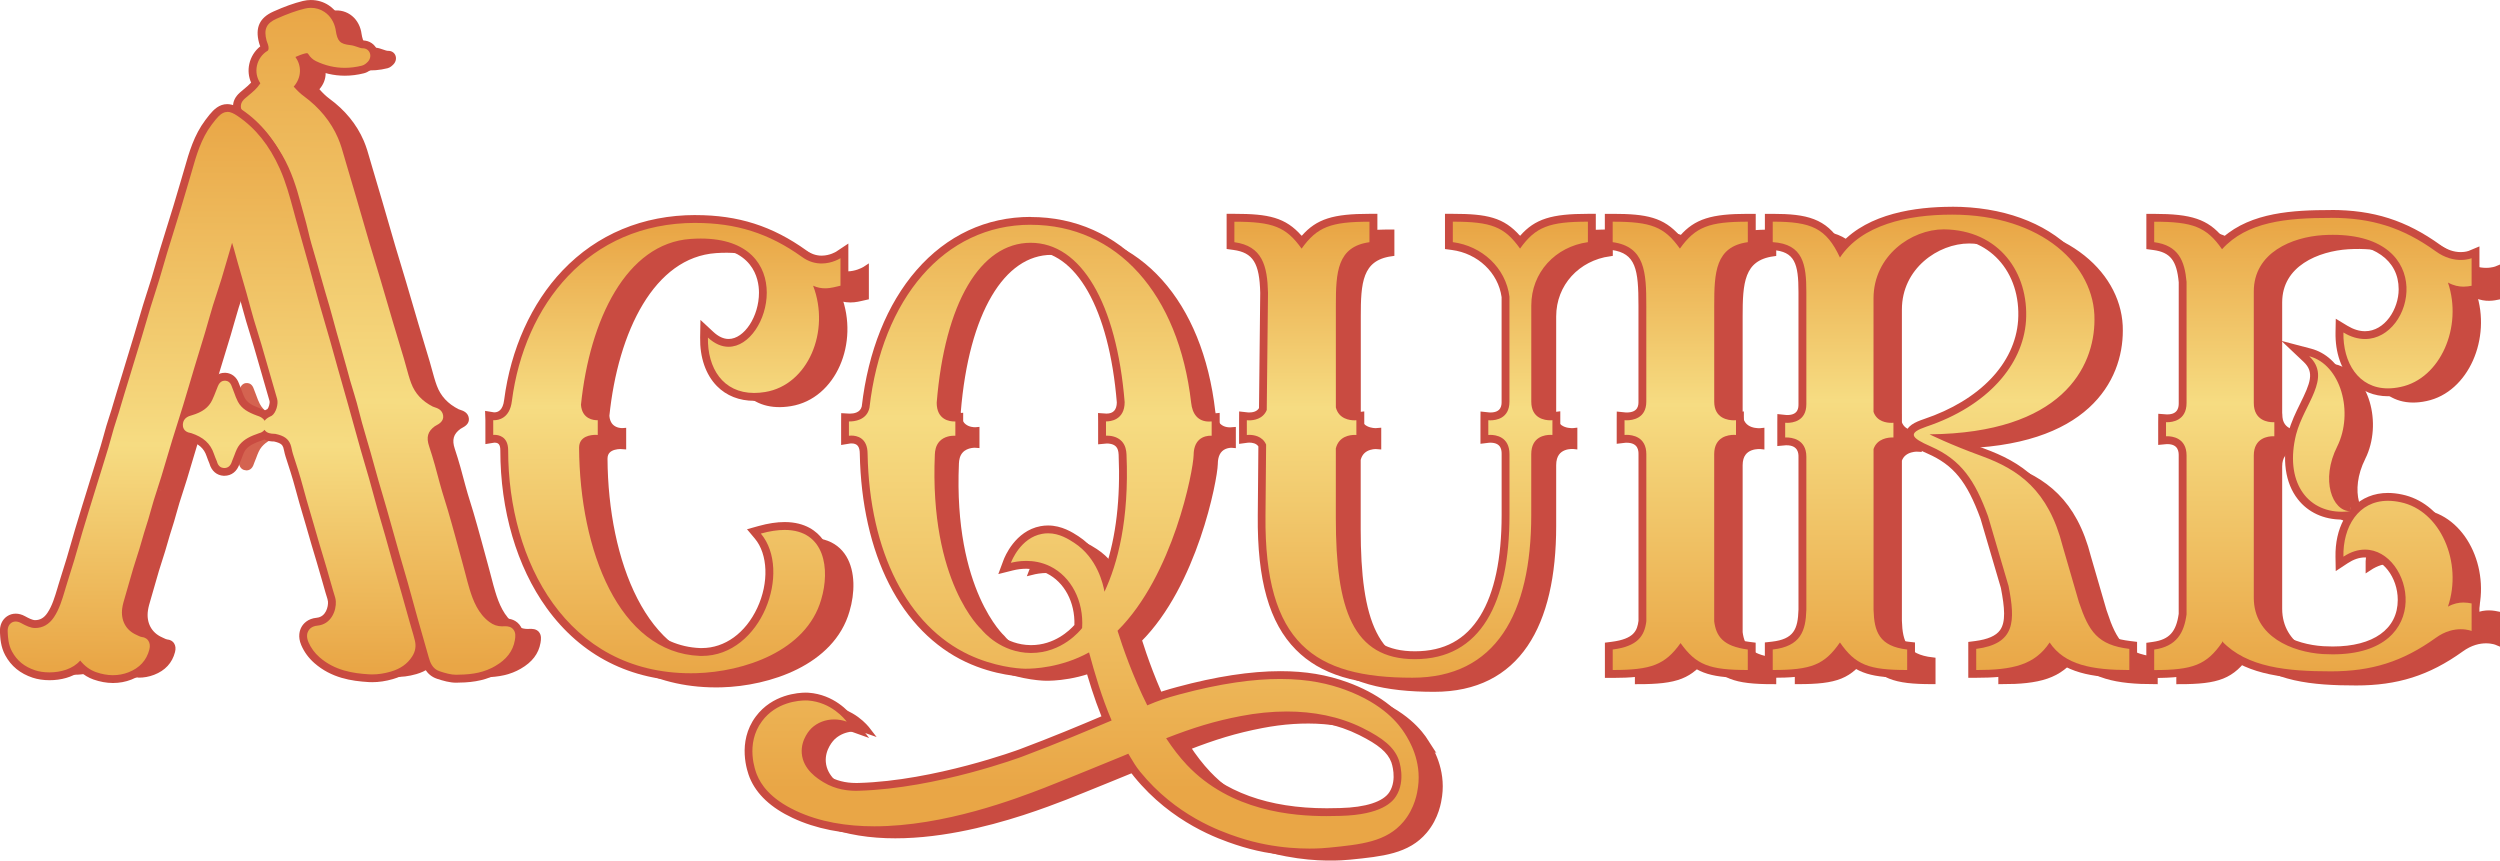 <?xml version="1.0" encoding="UTF-8"?>
<svg id="Layer_2" data-name="Layer 2" xmlns="http://www.w3.org/2000/svg" xmlns:xlink="http://www.w3.org/1999/xlink" viewBox="0 0 796.98 274.38">
  <defs>
    <style>
      .cls-1 {
        fill: url(#linear-gradient-2);
      }

      .cls-2 {
        stroke: #c94b41;
        stroke-miterlimit: 10;
        stroke-width: 2px;
      }

      .cls-2, .cls-3 {
        fill: #c94b41;
      }

      .cls-4 {
        fill: url(#linear-gradient-6);
      }

      .cls-5 {
        fill: #d46350;
      }

      .cls-6 {
        fill: url(#linear-gradient-5);
      }

      .cls-7 {
        fill: url(#linear-gradient-7);
      }

      .cls-8 {
        fill: url(#linear-gradient-3);
      }

      .cls-9 {
        fill: url(#linear-gradient);
      }

      .cls-10 {
        fill: url(#linear-gradient-4);
      }

      .cls-11 {
        fill: url(#linear-gradient-8);
      }
    </style>
    <linearGradient id="linear-gradient" x1="124.04" y1="218.56" x2="124.04" y2="3.69" gradientTransform="translate(-2.81 -3.03) rotate(.33)" gradientUnits="userSpaceOnUse">
      <stop offset="0" stop-color="#e9a646"/>
      <stop offset=".02" stop-color="#e9a646"/>
      <stop offset=".41" stop-color="#f6dc82"/>
      <stop offset="1" stop-color="#e9a646"/>
    </linearGradient>
    <linearGradient id="linear-gradient-2" x1="71.49" y1="219.25" x2="71.49" y2="36.99" xlink:href="#linear-gradient"/>
    <linearGradient id="linear-gradient-3" x1="212.59" y1="69.83" x2="212.59" y2="215.89" gradientTransform="matrix(1, 0, 0, 1, 0, 0)" xlink:href="#linear-gradient"/>
    <linearGradient id="linear-gradient-4" x1="449.87" y1="69.42" x2="449.87" y2="217.29" gradientTransform="matrix(1, 0, 0, 1, 0, 0)" xlink:href="#linear-gradient"/>
    <linearGradient id="linear-gradient-5" x1="535.67" y1="69.42" x2="535.67" y2="214.84" gradientTransform="matrix(1, 0, 0, 1, 0, 0)" xlink:href="#linear-gradient"/>
    <linearGradient id="linear-gradient-6" x1="621.97" y1="67.17" x2="621.97" y2="214.84" gradientTransform="matrix(1, 0, 0, 1, 0, 0)" xlink:href="#linear-gradient"/>
    <linearGradient id="linear-gradient-7" x1="737.34" y1="68.19" x2="737.34" y2="215.25" gradientTransform="matrix(1, 0, 0, 1, 0, 0)" xlink:href="#linear-gradient"/>
    <linearGradient id="linear-gradient-8" x1="346.06" y1="50.31" x2="346.06" y2="251.69" gradientTransform="matrix(1, 0, 0, 1, 0, 0)" xlink:href="#linear-gradient"/>
  </defs>
  <g id="TENT_DLL" data-name="TENT DLL">
    <g>
      <g>
        <g>
          <g>
            <path class="cls-3" d="M137.09,199.72c-.9-3.23-1.81-6.46-2.73-9.68-.84-2.96-1.72-5.9-2.56-8.86-.85-3-1.67-6.02-2.52-9.02-.82-2.86-1.69-5.71-2.5-8.58-.91-3.23-1.76-6.48-2.68-9.71-.85-3-1.77-5.97-2.61-8.97-1.37-4.87-2.71-9.75-4.07-14.63-1.13-4.01-2.29-8-3.42-12.01-.78-2.77-1.52-5.55-2.31-8.32-1.14-4-2.35-7.97-3.48-11.97-1.12-3.96-2.16-7.94-3.26-11.9-1.38-4.96-2.81-9.91-4.19-14.87-1.49-5.37-2.76-10.81-5.06-15.92-2.93-6.52-6.96-11.99-12.76-15.92-2.27-1.54-2.85-1.44-4.66,.76-.41,.5-.81,1.03-1.2,1.55-3.9,5.19-5.14,11.55-7.01,17.64-.86,2.8-1.64,5.62-2.5,8.42-1.45,4.74-2.95,9.47-4.39,14.22-.88,2.89-1.68,5.82-2.56,8.71-.88,2.9-1.85,5.76-2.74,8.66-.97,3.16-1.87,6.35-2.82,9.52-.88,2.93-1.79,5.86-2.68,8.79-.95,3.12-1.87,6.25-2.86,9.35-.85,2.66-1.53,5.36-2.43,8.01-1.02,2.99-1.76,6.08-2.67,9.12-.92,3.08-1.89,6.14-2.84,9.2-.94,3.02-1.88,6.04-2.81,9.06-.85,2.76-1.7,5.52-2.52,8.28-.91,3.08-1.77,6.18-2.69,9.26-.87,2.9-1.82,5.77-2.69,8.66-1.05,3.49-2,7-4.05,10.05-1.84,2.73-4.36,4.2-7.46,4.2-1.84,0-3.58-.87-5.24-1.77-1.08-.59-1.74-.31-1.68,.93,.09,1.89,.2,3.75,1.15,5.51,1.46,2.7,3.57,4.2,6.34,5.13,3.6,1.2,10.64,.71,13.05-3.33,.52-.87,.99-.84,1.61,.07,1.21,1.77,2.8,3.16,4.76,3.85,3.02,1.06,6.13,1.25,9.17,.08,2.72-1.04,4.75-2.89,5.55-5.97,.2-.78,.15-1.52-.78-1.61-.85-.08-1.54-.51-2.29-.83-4.17-1.83-6.28-5.89-5.6-10.59,.2-1.38,.6-2.67,.99-3.98,.87-2.94,1.67-5.91,2.55-8.85,.92-3.07,2.01-6.09,2.84-9.19,.81-3.02,1.88-5.94,2.68-8.97,1-3.79,2.33-7.49,3.47-11.24,1.2-3.93,2.33-7.88,3.53-11.81,1.1-3.61,2.28-7.2,3.39-10.81,1.23-4.01,2.39-8.05,3.6-12.07,1.12-3.71,2.28-7.41,3.39-11.12,.87-2.9,1.65-5.83,2.53-8.72,.87-2.84,1.87-5.64,2.73-8.49,1.4-4.66,2.73-9.35,4.11-14.02,.14-.48,.33-1.13,.9-1.11,.58,.01,.67,.66,.87,1.14,1.17,2.89,1.88,5.95,2.73,8.94,1.35,4.77,2.81,9.51,4.07,14.32,1.03,3.93,2.33,7.78,3.47,11.67,1.68,5.76,3.32,11.54,5,17.31,.73,2.5-.44,6.2-2.43,7.54-.73,.49-2.11,.75-1.91,1.65,.18,.82,1.57,.52,2.44,.71,2.66,.57,4.96,1.6,6.11,4.54,.41,1.04,.49,2.11,.83,3.14,1.16,3.54,2.32,7.1,3.27,10.7,1.06,4.02,2.28,7.99,3.43,11.98,1.05,3.63,2.09,7.27,3.2,10.89,1.02,3.34,1.93,6.72,2.91,10.08,.35,1.21,.83,2.41,.92,3.72,.28,4.01-2.08,9.31-7.49,9.82-1.58,.15-2.03,1.09-1.38,2.6,.7,1.64,1.73,2.99,3.04,4.15,4.29,3.76,9.43,4.7,14.76,5.01,2.16,.12,4.24-.2,6.31-.8,2.4-.69,4.44-1.87,5.83-4.08,.66-1.05,.94-2.14,.6-3.51-.47-1.94-1.08-3.82-1.61-5.73Z"/>
            <path class="cls-3" d="M44.14,215.99c-1.73,0-3.52-.34-5.34-.98-1.9-.67-3.62-1.94-5.02-3.69-3.41,3.99-10.4,4.43-14.38,3.11-3.42-1.14-5.76-3.05-7.36-5.99-1.19-2.19-1.3-4.5-1.38-6.35-.08-1.68,.7-2.47,1.17-2.79,.6-.41,1.63-.72,3.12,.09,1.51,.82,2.98,1.55,4.39,1.56h.03c2.46,0,4.48-1.15,6-3.4,1.73-2.57,2.62-5.55,3.56-8.71l.24-.82c.43-1.45,.89-2.89,1.34-4.33,.46-1.44,.91-2.89,1.35-4.34,.5-1.67,.98-3.34,1.46-5.01,.4-1.41,.81-2.83,1.23-4.24,.74-2.5,1.5-4.98,2.27-7.47l.26-.83c.65-2.11,1.3-4.21,1.95-6.32l1.72-5.53c.67-2.13,1.33-4.26,1.97-6.41,.33-1.11,.64-2.24,.95-3.36,.53-1.92,1.08-3.9,1.74-5.83,.5-1.47,.95-3.01,1.38-4.5,.34-1.16,.67-2.32,1.04-3.47,.66-2.08,1.29-4.17,1.92-6.27,.31-1.02,.62-2.04,.93-3.07l.98-3.2c.57-1.86,1.14-3.71,1.7-5.57,.41-1.36,.81-2.73,1.21-4.09,.53-1.82,1.06-3.63,1.61-5.44,.44-1.44,.9-2.87,1.36-4.3,.47-1.45,.93-2.9,1.37-4.35,.44-1.44,.86-2.89,1.28-4.34,.42-1.46,.84-2.92,1.28-4.37,.77-2.52,1.55-5.03,2.33-7.54,.69-2.22,1.38-4.45,2.06-6.68,.41-1.34,.8-2.69,1.2-4.04,.43-1.46,.85-2.93,1.3-4.38,.36-1.16,.69-2.33,1.02-3.5,1.44-5.04,2.92-10.26,6.29-14.73,.41-.54,.82-1.09,1.25-1.61,2.4-2.92,3.96-3.17,6.99-1.12,5.7,3.87,10.09,9.33,13.41,16.7,1.96,4.35,3.19,8.93,4.39,13.36,.26,.95,.51,1.89,.77,2.84,.71,2.56,1.43,5.11,2.16,7.66,.68,2.4,1.36,4.8,2.03,7.21,.5,1.79,.99,3.59,1.47,5.39,.59,2.17,1.18,4.34,1.79,6.51,.63,2.22,1.28,4.44,1.93,6.66,.52,1.77,1.04,3.54,1.54,5.31,.44,1.54,.86,3.08,1.29,4.62,.34,1.24,.68,2.47,1.03,3.71,.52,1.84,1.05,3.68,1.57,5.53,.62,2.16,1.24,4.32,1.84,6.49,.63,2.24,1.25,4.49,1.87,6.73,.73,2.63,1.46,5.26,2.2,7.89,.43,1.51,.87,3.01,1.32,4.52,.44,1.48,.88,2.96,1.3,4.45,.47,1.65,.91,3.29,1.36,4.94,.43,1.59,.87,3.18,1.31,4.77,.43,1.52,.88,3.03,1.32,4.55,.4,1.34,.79,2.68,1.17,4.03,.45,1.56,.88,3.12,1.31,4.68,.4,1.45,.8,2.9,1.21,4.34,.43,1.53,.88,3.05,1.32,4.57,.42,1.43,.83,2.86,1.24,4.29,.92,3.23,1.83,6.46,2.73,9.7h0c.19,.68,.39,1.36,.59,2.04,.36,1.21,.73,2.47,1.04,3.75,.43,1.78,.16,3.43-.85,5.02-1.5,2.37-3.74,3.96-6.85,4.86-2.44,.7-4.7,.98-6.88,.86-5.09-.3-10.95-1.18-15.81-5.44-1.56-1.37-2.75-2.99-3.53-4.82-.73-1.71-.43-2.89-.04-3.58,.38-.68,1.19-1.52,2.9-1.68,4.39-.41,6.07-4.81,5.86-7.8-.05-.77-.31-1.57-.58-2.41-.09-.3-.19-.59-.27-.89-.38-1.3-.75-2.6-1.12-3.9-.58-2.06-1.16-4.11-1.79-6.15-1.05-3.41-2.05-6.89-3.02-10.25l-.19-.67c-.35-1.22-.71-2.43-1.07-3.65-.8-2.73-1.64-5.56-2.38-8.38-.96-3.64-2.17-7.33-3.23-10.59-.18-.56-.29-1.08-.4-1.59-.11-.52-.22-1.02-.38-1.44-.73-1.87-2.08-2.82-4.82-3.41-.17-.04-.38-.04-.59-.04-.84-.03-2.81-.11-3.24-2.09-.47-2.17,1.55-3.11,2.22-3.42,.17-.08,.34-.15,.48-.24,1.3-.87,2.18-3.7,1.68-5.4-.75-2.58-1.49-5.17-2.24-7.76-.92-3.18-1.83-6.37-2.76-9.55-.42-1.44-.87-2.88-1.31-4.32-.75-2.41-1.52-4.91-2.17-7.41-.81-3.12-1.73-6.27-2.62-9.32-.48-1.65-.96-3.3-1.43-4.96-.2-.71-.4-1.43-.59-2.14-.4-1.47-.78-2.88-1.23-4.26-.32,1.1-.64,2.2-.96,3.3-.79,2.73-1.59,5.46-2.41,8.18-.45,1.5-.94,2.99-1.44,4.48-.44,1.34-.88,2.67-1.3,4.02-.48,1.57-.93,3.15-1.38,4.72-.38,1.33-.76,2.66-1.15,3.99-.61,2.03-1.23,4.05-1.85,6.07-.52,1.68-1.04,3.37-1.54,5.06-.53,1.75-1.05,3.5-1.56,5.25-.67,2.28-1.35,4.55-2.04,6.82-.56,1.83-1.14,3.66-1.72,5.49-.56,1.77-1.12,3.55-1.67,5.32-.6,1.97-1.19,3.94-1.77,5.91-.58,1.97-1.17,3.94-1.76,5.9-.41,1.35-.85,2.68-1.28,4.02-.76,2.34-1.54,4.75-2.17,7.14-.42,1.61-.92,3.19-1.41,4.73-.44,1.39-.89,2.83-1.28,4.25-.52,1.92-1.13,3.81-1.72,5.65-.39,1.19-.77,2.39-1.13,3.59-.46,1.54-.9,3.09-1.34,4.64-.4,1.4-.79,2.81-1.21,4.2l-.08,.28c-.35,1.17-.68,2.28-.84,3.41-.56,3.87,1.13,7.08,4.52,8.56,.19,.08,.37,.17,.55,.26,.46,.22,.85,.41,1.21,.44,1.12,.11,1.73,.7,2.04,1.18,.49,.75,.6,1.69,.31,2.81-.89,3.45-3.14,5.89-6.67,7.25-1.61,.62-3.28,.92-5.01,.91Zm-10.39-9.21c.86,0,1.63,.5,2.3,1.48,1.08,1.57,2.38,2.64,3.88,3.17,2.86,1.01,5.55,1.04,7.99,.1,2.19-.84,3.59-2.19,4.26-4.11-.54-.16-1-.38-1.41-.57-.15-.07-.3-.14-.45-.21-4.93-2.16-7.5-7-6.69-12.61,.21-1.42,.59-2.72,.96-3.98l.08-.28c.41-1.38,.8-2.77,1.19-4.16,.44-1.57,.89-3.14,1.36-4.71,.37-1.23,.76-2.45,1.16-3.67,.58-1.79,1.18-3.64,1.67-5.46,.4-1.5,.87-2.98,1.32-4.41,.47-1.49,.95-3.03,1.35-4.55,.66-2.5,1.46-4.97,2.23-7.35,.43-1.32,.85-2.63,1.26-3.96,.6-1.95,1.18-3.91,1.76-5.87,.59-1.98,1.17-3.97,1.78-5.95,.55-1.79,1.11-3.58,1.68-5.36,.58-1.81,1.15-3.63,1.71-5.45,.69-2.26,1.36-4.53,2.03-6.79,.52-1.76,1.04-3.52,1.57-5.27,.51-1.69,1.03-3.38,1.55-5.08,.62-2.01,1.24-4.02,1.84-6.04,.39-1.31,.76-2.62,1.14-3.94,.46-1.6,.91-3.21,1.4-4.8,.42-1.38,.87-2.74,1.32-4.1,.48-1.46,.96-2.91,1.4-4.38,.82-2.71,1.61-5.42,2.39-8.14,.57-1.96,1.14-3.91,1.72-5.87,.48-1.63,1.36-2.45,2.61-2.44h.03c1.13,.02,1.95,.73,2.42,2.11l.06,.18c.94,2.32,1.59,4.72,2.22,7.04,.19,.7,.38,1.4,.58,2.1,.47,1.65,.95,3.29,1.43,4.93,.9,3.08,1.83,6.26,2.65,9.43,.63,2.42,1.39,4.87,2.12,7.24,.45,1.46,.9,2.91,1.33,4.38,.93,3.18,1.85,6.37,2.77,9.56,.74,2.58,1.49,5.17,2.24,7.75,.85,2.93-.17,6.74-2.21,8.86,2.39,.66,5.01,1.98,6.35,5.41,.29,.73,.44,1.44,.57,2.07,.09,.4,.17,.8,.29,1.19,1.08,3.31,2.31,7.07,3.3,10.81,.73,2.77,1.55,5.57,2.35,8.27,.36,1.22,.72,2.44,1.07,3.67l.19,.67c.96,3.35,1.96,6.81,3,10.18,.63,2.07,1.22,4.15,1.81,6.23,.36,1.29,.73,2.58,1.11,3.87,.08,.27,.16,.54,.25,.8,.31,.98,.66,2.09,.75,3.33,.38,5.33-2.88,11.19-9,11.83,.57,1.31,1.4,2.43,2.54,3.43,4.05,3.55,8.98,4.3,13.71,4.57,1.79,.1,3.67-.14,5.74-.73,2.27-.65,3.8-1.7,4.81-3.3,.44-.7,.54-1.26,.36-1.99-.29-1.19-.63-2.34-.99-3.57-.21-.7-.41-1.4-.61-2.1h0c-.9-3.23-1.8-6.45-2.72-9.67-.41-1.42-.82-2.84-1.24-4.26-.45-1.53-.89-3.06-1.33-4.59-.41-1.45-.82-2.91-1.22-4.37-.43-1.55-.86-3.1-1.3-4.65-.38-1.33-.77-2.66-1.17-3.99-.45-1.53-.9-3.06-1.34-4.59-.45-1.6-.89-3.2-1.32-4.8-.45-1.64-.89-3.27-1.35-4.91-.42-1.47-.85-2.94-1.28-4.41-.45-1.52-.9-3.04-1.33-4.56-.74-2.63-1.47-5.27-2.21-7.91-.62-2.24-1.24-4.48-1.87-6.72-.61-2.16-1.22-4.31-1.84-6.47-.53-1.85-1.06-3.69-1.58-5.54-.35-1.24-.69-2.49-1.03-3.73-.42-1.53-.84-3.05-1.27-4.57-.51-1.76-1.02-3.52-1.54-5.28-.65-2.23-1.31-4.46-1.94-6.7-.61-2.18-1.21-4.36-1.8-6.55-.48-1.79-.97-3.58-1.47-5.36-.67-2.4-1.35-4.79-2.03-7.19-.73-2.56-1.45-5.12-2.16-7.68-.27-.95-.52-1.91-.78-2.87-1.21-4.48-2.35-8.71-4.18-12.77-3.02-6.71-6.98-11.67-12.11-15.14-.94-.64-1.24-.73-1.32-.74,.01,.03-.27,.24-1.02,1.15-.4,.48-.77,.99-1.15,1.49-2.94,3.9-4.26,8.55-5.66,13.47-.34,1.2-.68,2.39-1.05,3.58-.44,1.44-.86,2.88-1.29,4.33-.4,1.36-.8,2.73-1.21,4.09-.68,2.23-1.38,4.47-2.07,6.7-.78,2.5-1.56,5.01-2.32,7.52-.44,1.43-.85,2.87-1.27,4.31-.42,1.47-.85,2.94-1.29,4.4-.45,1.48-.92,2.94-1.39,4.41-.45,1.41-.91,2.83-1.34,4.25-.55,1.79-1.07,3.59-1.6,5.39-.4,1.37-.8,2.75-1.22,4.12-.56,1.87-1.13,3.73-1.71,5.6l-.98,3.2c-.31,1.02-.62,2.03-.92,3.05-.64,2.11-1.27,4.23-1.94,6.33-.36,1.12-.68,2.24-1.01,3.37-.44,1.53-.9,3.12-1.44,4.68-.62,1.82-1.15,3.75-1.67,5.61-.32,1.15-.63,2.3-.98,3.44-.64,2.16-1.32,4.3-1.99,6.45l-1.72,5.52c-.65,2.1-1.3,4.2-1.95,6.3l-.26,.83c-.76,2.47-1.52,4.95-2.26,7.43-.41,1.4-.82,2.8-1.22,4.21-.48,1.69-.97,3.38-1.47,5.06-.44,1.47-.9,2.93-1.36,4.39-.45,1.42-.9,2.84-1.33,4.27l-.24,.81c-.98,3.3-2,6.71-4.06,9.77-2.2,3.26-5.29,4.99-8.92,4.99-1.8-.02-3.48-.66-5.04-1.44,.1,1.19,.29,2.29,.83,3.29,1.14,2.1,2.78,3.42,5.33,4.27,3.18,1.06,9.2,.47,10.99-2.53,.58-.98,1.32-1.48,2.19-1.51,.03,0,.06,0,.09,0Z"/>
          </g>
          <g>
            <path class="cls-3" d="M168.65,202.37c-2.04,.1-3.82-.47-5.47-1.69-3.81-2.81-5.65-6.95-7-11.41-.7-2.3-1.26-4.66-1.89-6.99-.89-3.28-1.77-6.57-2.68-9.85-.78-2.83-1.57-5.65-2.39-8.46-.85-2.9-1.84-5.76-2.6-8.68-1.01-3.89-2.07-7.78-3.35-11.58-1.21-3.62-.5-6.4,2.5-8.57,.69-.5,1.98-.91,1.89-1.57-.14-.95-1.47-1.01-2.3-1.44-3.6-1.84-6.34-4.57-7.8-8.5-.95-2.55-1.55-5.25-2.34-7.87-1.18-3.98-2.4-7.95-3.58-11.94-1.31-4.44-2.59-8.89-3.9-13.33-1.13-3.81-2.31-7.59-3.43-11.4-1.4-4.76-2.76-9.54-4.16-14.31-1.11-3.81-2.22-7.62-3.37-11.41-.79-2.62-1.44-5.31-2.51-7.8-2.26-5.24-5.86-9.33-10.34-12.61-1.41-1.03-2.65-2.31-3.8-3.65-.54-.63-.69-1.14,0-1.81,2.25-2.19,2.67-5.48,.13-8.2-.62-.67-.56-1.21,.2-1.54,1.5-.66,2.98-1.37,4.57-1.76,1.2-.3,2.22-.11,2.96,1.1,.39,.64,.95,1.15,1.63,1.48,4.35,2.09,8.85,2.49,13.48,1.33,.37-.09,.71-.42,1-.7,.52-.52,.36-1.11-.28-1.11-1.5,0-2.76-.86-4.21-1.03-4.09-.46-5.53-1.93-6.19-6.15-.02-.14-.04-.28-.06-.42-.77-3.84-4.1-5.99-7.68-5.1-2.99,.74-5.85,1.85-8.67,3.11-2.47,1.1-2.9,2.01-2.16,4.77,.1,.36,.27,.71,.4,1.06,.63,1.83,.33,3.58-.91,4.31-2.43,1.42-3.6,4.83-1.73,7.62,.63,.95,.42,1.54-.13,2.39-1.33,2.07-3.27,3.41-5.03,4.96-.95,.83-.96,1.36,0,2.14,.86,.69,1.79,1.29,2.65,1.98,3.9,3.13,6.93,7.07,9.5,11.44,2.85,4.86,4.63,10.21,6.07,15.65,.85,3.2,1.83,6.36,2.57,9.6,.75,3.31,1.81,6.55,2.74,9.82,.87,3.09,1.71,6.2,2.63,9.27,.85,2.85,1.71,5.71,2.46,8.58,1.34,5.13,2.91,10.18,4.29,15.29,.76,2.83,1.52,5.66,2.43,8.45,.97,3.01,1.65,6.12,2.5,9.17,.88,3.14,1.82,6.25,2.71,9.38,.87,3.04,1.68,6.1,2.55,9.15,.86,3,1.78,5.98,2.63,8.98,1.38,4.86,2.73,9.73,4.11,14.59,.83,2.91,1.72,5.79,2.54,8.7,1.09,3.87,2.12,7.76,3.21,11.63,1.17,4.19,2.36,8.37,3.57,12.55,.37,1.29,.84,2.57,2.22,3.03,1.95,.64,3.92,1.17,5.37,1,4.24,0,7.74-.65,10.93-2.48,2.65-1.52,4.82-3.59,5.4-6.94,.34-1.93,.06-2.32-1.87-2.22Z"/>
            <path class="cls-3" d="M153.55,215.93c-1.64,0-3.48-.53-5.26-1.12-2.39-.79-3.05-3.06-3.41-4.28-1.21-4.18-2.4-8.37-3.58-12.56-.51-1.83-1.02-3.67-1.52-5.51-.56-2.04-1.11-4.08-1.69-6.11-.43-1.53-.88-3.05-1.33-4.58-.41-1.37-.81-2.75-1.2-4.12-.67-2.34-1.32-4.68-1.98-7.03-.71-2.52-1.41-5.04-2.13-7.56-.43-1.52-.88-3.04-1.33-4.55-.44-1.47-.87-2.95-1.3-4.42-.46-1.6-.9-3.2-1.34-4.8-.4-1.45-.8-2.9-1.21-4.35-.39-1.39-.8-2.77-1.21-4.15-.51-1.74-1.02-3.49-1.51-5.24-.32-1.15-.62-2.31-.91-3.47-.48-1.87-.97-3.8-1.56-5.63-.9-2.79-1.67-5.63-2.41-8.39l-.04-.15c-.62-2.31-1.28-4.6-1.94-6.89-.79-2.75-1.61-5.59-2.35-8.41-.73-2.79-1.54-5.5-2.44-8.51-.64-2.13-1.23-4.27-1.83-6.41-.27-.96-.54-1.93-.81-2.89-.28-1-.58-1.99-.87-2.98-.67-2.25-1.36-4.58-1.89-6.94-.46-2.05-1.05-4.13-1.61-6.14-.32-1.13-.64-2.26-.94-3.39-1.16-4.39-2.88-10.08-5.87-15.17-2.74-4.66-5.7-8.24-9.06-10.94-.41-.33-.84-.64-1.27-.95-.46-.33-.93-.67-1.38-1.03-.35-.28-1.4-1.12-1.43-2.49-.03-1.38,.98-2.27,1.36-2.6,.4-.35,.8-.69,1.21-1.02,1.34-1.12,2.6-2.17,3.49-3.55,.07-.1,.12-.18,.15-.24-1.12-1.67-1.5-3.66-1.08-5.6,.44-2.01,1.68-3.74,3.41-4.76,.37-.22,.41-1.1,.1-2.01-.04-.11-.08-.21-.12-.32-.12-.29-.23-.58-.31-.88-.97-3.64-.1-5.54,3.19-7.01,3.41-1.52,6.25-2.54,8.96-3.21,2.23-.55,4.46-.18,6.3,1.04,1.82,1.21,3.08,3.17,3.55,5.5,.03,.13,.05,.26,.06,.4,.55,3.51,1.37,4.32,4.63,4.69,.84,.09,1.58,.35,2.24,.58,.66,.23,1.27,.46,1.77,.43,1.02,.01,1.88,.58,2.23,1.51,.36,.97,.09,2.07-.72,2.87-.34,.33-.96,.95-1.81,1.16-5.08,1.28-10,.79-14.64-1.44-.99-.48-1.81-1.23-2.39-2.17-.18-.29-.29-.47-1.05-.28-1.04,.26-2.05,.67-3.1,1.13,.99,1.41,1.48,2.95,1.44,4.55-.04,1.77-.74,3.49-1.99,4.9,1.14,1.29,2.15,2.25,3.17,3,5.03,3.68,8.71,8.19,10.95,13.38,.85,1.97,1.44,4.02,2,6.01,.19,.67,.38,1.33,.58,1.99,1.14,3.78,2.25,7.58,3.36,11.38,.6,2.07,1.19,4.08,1.77,6.1,.8,2.75,1.59,5.51,2.4,8.26,.58,1.98,1.19,3.96,1.79,5.94,.55,1.82,1.1,3.63,1.64,5.45,.68,2.3,1.35,4.61,2.03,6.92,.62,2.14,1.25,4.28,1.88,6.41,.63,2.14,1.28,4.28,1.92,6.41,.55,1.84,1.11,3.68,1.66,5.52,.27,.9,.52,1.81,.76,2.72,.48,1.76,.93,3.42,1.53,5.03,1.22,3.29,3.48,5.74,6.91,7.49,.17,.08,.36,.14,.56,.2,.86,.28,2.47,.81,2.73,2.65,.26,1.81-1.35,2.69-2.13,3.11-.19,.1-.37,.2-.52,.3-2.26,1.64-2.79,3.5-1.82,6.39,1.32,3.96,2.41,7.97,3.38,11.71,.46,1.76,1.02,3.56,1.56,5.29,.35,1.11,.69,2.22,1.02,3.33,.83,2.82,1.62,5.66,2.4,8.49,.75,2.71,1.48,5.43,2.22,8.15l.46,1.71c.21,.78,.41,1.56,.62,2.34,.39,1.52,.8,3.08,1.26,4.58,1.12,3.68,2.75,7.8,6.33,10.44,1.36,1,2.74,1.44,4.35,1.35,1.11-.06,2.37-.03,3.22,.99,.84,1.01,.7,2.31,.5,3.46-.6,3.46-2.67,6.16-6.31,8.25-3.22,1.86-6.83,2.7-11.7,2.72-.24,.02-.48,.03-.73,.03ZM89.07,34.65c.23,.17,.47,.34,.7,.51,.48,.35,.96,.69,1.42,1.06,3.71,2.98,6.96,6.89,9.93,11.95,3.23,5.5,5.05,11.51,6.27,16.14,.3,1.11,.61,2.23,.92,3.34,.58,2.06,1.18,4.18,1.67,6.34,.51,2.23,1.18,4.5,1.83,6.69,.3,1.01,.6,2.02,.88,3.03,.27,.97,.54,1.94,.81,2.9,.59,2.12,1.18,4.23,1.81,6.34,.91,3.04,1.73,5.8,2.48,8.64,.73,2.78,1.54,5.6,2.32,8.32,.67,2.31,1.33,4.63,1.96,6.96l.04,.15c.73,2.71,1.49,5.51,2.36,8.2,.63,1.95,1.14,3.94,1.63,5.87,.29,1.13,.58,2.26,.89,3.38,.48,1.73,.99,3.46,1.5,5.19,.41,1.39,.82,2.79,1.21,4.19,.41,1.46,.82,2.92,1.22,4.38,.44,1.59,.88,3.18,1.33,4.76,.42,1.47,.85,2.93,1.29,4.39,.45,1.53,.91,3.06,1.34,4.59,.72,2.52,1.43,5.05,2.14,7.58,.66,2.34,1.31,4.68,1.97,7.01,.39,1.36,.79,2.72,1.19,4.08,.46,1.54,.91,3.08,1.35,4.63,.58,2.04,1.14,4.09,1.7,6.14,.5,1.83,1,3.66,1.51,5.49,1.17,4.18,2.36,8.36,3.57,12.53,.39,1.36,.64,1.64,1.04,1.78,.9,.3,3.31,1.09,4.63,.93,.07,0,.13-.01,.2-.01,4.28,0,7.39-.7,10.08-2.25,2.7-1.56,4.09-3.29,4.5-5.61,0,0-.01,0-.02,0h0c-2.42,.12-4.56-.54-6.58-2.03-4.45-3.28-6.38-8.1-7.68-12.38-.48-1.58-.9-3.19-1.3-4.74-.2-.77-.4-1.54-.61-2.3l-.46-1.71c-.73-2.71-1.46-5.42-2.21-8.13-.78-2.82-1.56-5.63-2.38-8.43-.32-1.09-.66-2.18-1-3.26-.56-1.78-1.13-3.62-1.62-5.47-.96-3.67-2.02-7.6-3.31-11.45-1.47-4.4-.5-7.95,2.9-10.56-4.17-2.15-7.06-5.34-8.59-9.47-.66-1.77-1.16-3.6-1.64-5.37-.24-.88-.48-1.76-.74-2.63-.55-1.84-1.1-3.67-1.65-5.51-.65-2.14-1.29-4.28-1.93-6.43-.63-2.14-1.26-4.28-1.88-6.43-.67-2.3-1.34-4.6-2.02-6.9-.54-1.81-1.09-3.62-1.64-5.43-.6-1.99-1.21-3.98-1.8-5.97-.81-2.76-1.61-5.52-2.41-8.28-.58-2.01-1.16-4.02-1.75-6.03-1.12-3.84-2.23-7.62-3.37-11.4-.2-.68-.4-1.36-.6-2.05-.56-1.96-1.09-3.81-1.84-5.54-2-4.63-5.18-8.51-9.73-11.85-1.34-.99-2.65-2.24-4.11-3.94-1.89-2.2-.4-3.97,.11-4.46,.81-.79,1.27-1.75,1.29-2.69,.02-.95-.4-1.92-1.22-2.8-.96-1.03-1.01-2-.89-2.63,.1-.5,.44-1.43,1.68-1.98l.5-.23c1.37-.61,2.8-1.25,4.35-1.63,2.66-.66,4.12,.67,4.88,1.91,.21,.34,.51,.61,.87,.78,2.35,1.13,4.79,1.73,7.3,1.79-3.63-.85-5.32-3-6.01-7.42l-.05-.34c-.27-1.33-.96-2.43-1.96-3.1-1.01-.68-2.27-.87-3.56-.56-2.51,.62-5.17,1.58-8.38,3.01q-1.61,.72-1.13,2.52c.04,.14,.1,.27,.15,.4,.07,.18,.14,.35,.21,.53,.96,2.78,.26,5.43-1.72,6.6-.83,.49-1.45,1.35-1.65,2.3-.14,.62-.15,1.58,.52,2.58,1.43,2.14,.35,3.82-.12,4.54-1.2,1.85-2.74,3.14-4.23,4.39-.22,.18-.44,.37-.66,.55Z"/>
          </g>
          <g>
            <path class="cls-5" d="M88.37,135c-2.85-1.05-5.5-2.36-7.09-5.34-.85-1.59-1.31-3.33-2.02-4.97-.13-.3-.16-.71-.55-.73-.38-.02-.5,.35-.62,.66-.6,1.49-1.14,3.01-1.82,4.45-1.58,3.32-4.4,4.9-7.63,5.85-.67,.2-1.48,.36-1.54,1.17-.07,.85,.83,.71,1.34,.88,3.89,1.29,7.01,3.48,8.44,7.74,.26,.76,.57,1.5,.89,2.23,.18,.41,.13,1.07,.71,1.1,.65,.03,.67-.65,.87-1.1,.87-1.97,1.33-4.12,2.79-5.81,1.89-2.18,4.32-3.21,6.87-4.08,.41-.14,.92-.17,1.02-.79-.25-.87-.98-.99-1.67-1.25Z"/>
            <path class="cls-5" d="M78.52,149.93s-.08,0-.13,0c-.79-.04-1.83-.44-2.25-2.14-.33-.8-.68-1.61-.96-2.44-1.09-3.24-3.34-5.26-7.29-6.57-.03,0-.09-.01-.15-.02-2.37-.38-2.49-2.1-2.44-2.82,.16-2.06,2-2.59,2.7-2.78l.15-.04c3.38-1,5.39-2.5,6.51-4.87,.44-.92,.81-1.88,1.21-2.9,.19-.48,.37-.97,.57-1.44,.63-1.59,1.65-1.85,2.38-1.8,.68,.04,1.58,.39,2.05,1.78,.31,.73,.56,1.42,.81,2.11,.36,.99,.7,1.92,1.15,2.77,1.23,2.31,3.26,3.42,6.12,4.48l.24,.08c.72,.25,2.06,.7,2.55,2.4,.08,.28,.1,.58,.05,.88-.29,1.7-1.66,2.09-2.11,2.22l-.13,.04c-2.65,.91-4.6,1.82-6.1,3.56-.81,.94-1.27,2.17-1.75,3.47-.23,.63-.47,1.26-.74,1.87l-.04,.13c-.53,1.69-1.58,2.07-2.41,2.06Zm-7.35-13.9c3.71,1.72,6.14,4.35,7.38,7.99,.52-1.37,1.14-2.87,2.27-4.17,1.58-1.82,3.46-2.93,5.31-3.72-2.5-1.09-4.86-2.64-6.41-5.54-.43-.81-.77-1.63-1.07-2.44-.24,.59-.49,1.18-.77,1.76-1.61,3.4-4.3,5.13-6.71,6.12Z"/>
          </g>
        </g>
        <g>
          <path class="cls-2" d="M454.49,236.58c-1.77-2.77-6.61-9.32-18.99-13.85-9.34-3.42-24.37-6.2-52.96,1.54-4.37,1.18-6.31,1.86-10.09,3.44-4.61-9.24-7.82-18.48-9.48-23.78,17.74-17.62,24.13-50.99,24.26-56.02,.02-.65,0-3.2,1.7-4.8,1.7-1.59,4.05-1.35,4.05-1.35v-4.56c-4.17,.4-6.15-2.18-6.55-5.95-3.97-34.72-23.61-56.74-51.19-56.74s-47.42,23.61-51.39,58.33c-.99,4.76-6.55,4.36-6.55,4.36v4.56s5.95-.99,5.95,5.75c.6,31.55,12.9,54.96,32.34,64.08,7.86,3.69,15.38,4.4,17.83,4.43,1.64,.02,10.99,0,20.43-5.2,1.81,6.64,3.97,14.14,7.2,21.7-7.48,3.15-16.71,7.11-28.5,11.52,0,0-27.11,10.15-52.03,10.88-1.86,.05-6.67,.12-11.31-2.71-1.77-1.08-6.51-3.96-6.94-9.19-.38-4.62,2.86-7.82,3.1-8.05,2.87-2.72,7.22-3.52,11.23-2.09-.66-.86-4.9-6.2-12.36-6.74-.47-.03-9.33-.52-14.63,6.58-5.46,7.32-2.07,16.01-1.63,17.08,1.23,3,4.08,7.58,12.44,11.51,27.11,12.73,66.95-2.61,79.15-7.31,4.41-1.7,24.51-9.92,25.24-10.23,.71-.3,1.28-.54,1.58-.67,.26,.43,.51,.87,.77,1.3,.82,1.32,1.58,2.72,2.95,4.4,11.43,14.07,25.52,19,31.16,20.89,3.11,1.04,6.08,1.8,8.88,2.33,9.84,1.88,17.62,1.3,20.26,1.03,10.19-1.03,18.24-1.83,23.64-8.22,3.72-4.4,4.45-9.4,4.69-11.14,1.12-8.34-2.72-14.69-4.28-17.13Zm-102.84-33.53c-.66,.85-6.48,8.03-16.4,7.95-9.43-.08-15.01-6.65-15.76-7.57,0,0-16.57-14.89-14.79-55.72,.05-1.17,.28-2.84,1.47-4.14,1.93-2.11,5.08-1.82,5.08-1.82v-4.56s-5.95,.6-5.95-5.95c2.58-31.74,14.09-50.99,29.96-50.99s27.38,19.25,29.96,50.79c0,6.55-5.95,6.15-5.95,6.15v4.56s3.15-.29,5.08,1.82c1.14,1.24,1.41,2.84,1.47,4.14,.9,20.88-2.85,34.86-7.02,43.78-.43-2.38-2.26-10.79-9.69-15.62-2.01-1.3-5.67-3.68-10.23-2.83-6.82,1.27-9.69,8.62-9.92,9.23,1.9-.48,7.2-1.53,12.55,1.12,6.69,3.32,10.73,11.1,10.16,19.66Zm100.08,53.64c-1.06,1.67-4.45,5.92-17.75,6.26-8.84,.22-32.74,.83-48.91-16.23-2.39-2.52-4.6-5.42-6.64-8.53,8.63-3.37,15.38-5.45,23.89-7.09,12.98-2.49,26.93-2.08,38.76,3.82,6.56,3.27,10.01,6.11,11.49,10.06,.12,.32,2.38,6.64-.84,11.7Z"/>
          <path class="cls-2" d="M263.69,85.41c6.15,4.49,12.3,.41,12.3,.41v8.78c-1.98,.41-5.16,1.63-8.73,0,5.56,14.5-1.59,31.65-15.28,33.89-12.3,2.04-18.45-6.53-18.25-17.36,16.47,15.31,34.72-34.3-5.55-31.44-20.44,1.43-32.14,25.73-34.92,52.88,.4,5.31,5.36,4.9,5.36,4.9v4.7s-5.95-.61-5.95,4.08c.2,32.67,12.7,65.34,38.49,66.36,19.44,.61,29.56-26.95,19.44-39,19.84-5.51,22.62,9.8,19.25,21.03-4.76,16.54-24.8,23.07-39.88,23.48-40.67,1.02-59.92-35.12-59.92-71.06,0-5.51-4.76-4.9-4.76-4.9v-4.7s5.16,.61,5.95-6.12c3.97-30.63,24.4-56.76,58.53-56.76,12.9,0,23.41,3.27,33.93,10.82Z"/>
          <path class="cls-2" d="M432.78,133.39c1.19,4.7,6.55,4.08,6.55,4.08v4.7s-5.36-.61-6.55,4.29v22.26c0,28.99,5.36,44.92,25.2,44.92,21.03,0,30.16-17.97,30.16-45.94v-19.4c0-6.94-6.75-6.13-6.75-6.13v-4.7s6.75,.82,6.75-5.92v-33.49c-1.19-9.19-8.73-16.13-18.05-17.36v-6.53c12.3,0,16.47,1.63,21.43,8.58,4.96-6.94,9.33-8.58,21.63-8.58v6.53c-10.32,1.43-18.05,9.6-18.05,20.21v30.63c0,6.74,6.75,5.92,6.75,5.92v4.7s-6.75-.82-6.75,6.13v19.4c0,31.44-11.31,51.86-37.9,51.86-31.15,0-47.22-10.82-46.82-51.66l.2-22.66c-1.59-3.68-6.15-3.06-6.15-3.06v-4.7s4.76,.61,6.35-3.27l.4-37.37c-.2-8.58-1.79-14.91-10.72-16.13v-6.53c12.3,0,16.47,1.63,21.43,8.58,4.96-6.94,9.32-8.58,21.63-8.58v6.53c-10.32,1.43-10.71,9.6-10.71,20.21v32.47Z"/>
          <path class="cls-2" d="M532.91,100.93c0-10.62-.4-18.79-10.72-20.21v-6.53c12.3,0,16.47,1.63,21.43,8.58,4.96-6.94,9.32-8.58,21.63-8.58v6.53c-10.32,1.43-10.71,9.6-10.71,20.21v30.63c0,6.74,6.94,5.92,6.94,5.92v4.7s-6.94-.82-6.94,6.13v53.29c.6,4.7,2.78,7.96,10.71,8.98v6.53c-12.3,0-16.47-1.63-21.43-8.58-4.96,6.94-9.33,8.58-21.63,8.58v-6.53c7.94-1.02,10.12-4.29,10.72-8.98v-53.29c0-6.94-6.94-6.13-6.94-6.13v-4.7s6.94,.82,6.94-5.92v-30.63Z"/>
          <path class="cls-2" d="M670.79,195.46c3.17,9.39,5.95,13.68,16.07,14.91v6.74c-11.9,0-20.63-1.63-25.4-8.78-4.76,7.15-11.71,8.78-23.41,8.78v-6.74c12.5-1.63,12.5-8.78,10.32-20.01l-6.55-22.26c-4.17-11.43-8.53-17.97-18.25-22.26-6.55-2.86-7.34-4.29-1.39-6.33,19.44-6.53,30.75-19.6,31.74-33.69,.99-15.31-8.53-28.99-26.19-29.2-10.32,0-22.42,8.37-22.42,22.05v36.14c1.39,4.08,6.35,3.47,6.35,3.47v4.7s-4.96-.41-6.35,3.68v51.25c.2,6.94,1.79,11.64,10.72,12.66v6.53c-12.3,0-16.47-1.63-21.43-8.78-4.96,7.15-9.13,8.78-21.43,8.78v-6.53c8.93-1.02,10.52-5.92,10.72-12.66v-48.8c0-6.74-6.75-6.12-6.75-6.12v-4.7s6.75,.82,6.75-5.92v-35.73c0-8.78-.99-15.31-10.72-15.93v-6.53c12.3,0,17.06,2.04,21.43,11.44,6.94-10.41,21.43-13.68,35.71-13.68,28.77,0,45.63,16.33,45.43,33.49,0,15.31-10.52,36.14-52.58,36.55,0,0,6.55,3.27,16.67,6.94,11.71,4.29,21.23,10.82,25.79,28.79l5.16,17.76Z"/>
          <path class="cls-2" d="M755.11,109.5c20.24,12.25,35.32-33.49-6.55-31.04-9.72,.61-22.02,5.51-22.02,17.97v35.53c0,6.74,6.55,6.13,6.55,6.13v4.49s-6.55-.61-6.55,6.13v45.33c0,12.46,12.3,17.35,22.02,17.97,41.86,2.45,25.99-43.9,6.55-31.04-.2-10.82,6.15-20.01,18.25-17.36,12.7,2.65,19.84,19.19,15.08,33.28,2.98-1.63,5.56-1.43,7.54-1.02v8.78s-5.36-2.25-11.51,2.25c-10.51,7.55-20.43,10.62-33.33,10.62-13.89,0-26.78-1.22-34.72-9.6v.41c-4.96,7.15-9.33,8.78-21.63,8.78v-6.53c7.14-1.02,9.52-5.31,10.32-11.23v-50.64c0-6.74-6.55-6.13-6.55-6.13v-4.49s6.55,.61,6.55-6.13v-38.59c-.6-6.74-2.58-11.64-10.32-12.66v-6.53c12.3,0,16.67,1.63,21.63,8.78,7.94-8.78,20.44-10,34.72-10,12.9,0,22.82,3.06,33.33,10.62,6.15,4.49,11.51,2.25,11.51,2.25v8.78c-1.98,.41-4.56,.61-7.54-1.02,4.76,14.09-2.38,30.63-15.08,33.28-12.1,2.65-18.45-6.53-18.25-17.36Zm-1.98,36.34c-5.36,10.62-1.59,20.62,4.16,20.62-12.9,1.63-21.23-8.58-17.26-24.5,2.58-9.8,11.51-17.97,4.17-24.91,10.12,2.65,14.29,17.97,8.93,28.79Z"/>
        </g>
      </g>
      <g>
        <g>
          <path class="cls-9" d="M145.39,216.39c-1.84-.01-3.8-.57-5.65-1.18-3.02-.99-3.83-3.78-4.22-5.12-1.21-4.19-2.4-8.38-3.58-12.58-.51-1.84-1.02-3.68-1.52-5.52l-.05-.18c-.54-1.98-1.08-3.96-1.64-5.93-.43-1.52-.88-3.04-1.33-4.56-.41-1.38-.81-2.75-1.21-4.13-.67-2.34-1.32-4.69-1.98-7.03l-.11-.4c-.67-2.39-1.34-4.78-2.02-7.16-.41-1.44-.84-2.88-1.26-4.32l-.07-.22c-.44-1.48-.88-2.95-1.3-4.44-.44-1.53-.86-3.07-1.29-4.61l-.12-.44c-.38-1.37-.76-2.74-1.14-4.1-.39-1.38-.8-2.76-1.2-4.15-.51-1.75-1.02-3.5-1.52-5.25-.32-1.16-.62-2.33-.92-3.49-.47-1.86-.96-3.77-1.54-5.55-.91-2.8-1.68-5.66-2.42-8.41l-.05-.18c-.62-2.3-1.28-4.59-1.94-6.87-.79-2.76-1.61-5.6-2.36-8.45-.73-2.78-1.53-5.48-2.43-8.47-.65-2.15-1.25-4.33-1.84-6.44-.27-.96-.53-1.92-.81-2.88-.28-.98-.56-1.95-.85-2.92-.69-2.34-1.39-4.68-1.93-7.06-.46-2.03-1.04-4.08-1.6-6.08-.32-1.15-.64-2.28-.94-3.41-1.14-4.31-2.83-9.89-5.74-14.86-2.66-4.53-5.53-8-8.76-10.59-.37-.3-.76-.58-1.15-.85-.56-.4-1.04-.75-1.5-1.12-1.24-.99-1.88-2.15-1.9-3.44-.04-1.97,1.34-3.17,1.79-3.57,.4-.35,.81-.7,1.23-1.04,1.12-.94,2.19-1.83,2.96-2.87-.97-1.79-1.26-3.83-.83-5.83,.48-2.23,1.82-4.17,3.68-5.38,0-.16-.03-.4-.14-.72-.02-.07-.05-.13-.07-.19-.15-.38-.29-.72-.39-1.1-1.12-4.22,.04-6.76,3.89-8.48,3.48-1.55,6.39-2.6,9.17-3.29,.77-.19,1.55-.29,2.31-.29,1.79,0,3.51,.52,4.98,1.5,2.09,1.4,3.54,3.63,4.08,6.29,.03,.16,.05,.32,.08,.48,.48,3.05,.93,3.32,3.53,3.61,.98,.11,1.83,.41,2.52,.65l.12,.04c.43,.15,.92,.32,1.15,.32h.1c1.56,.02,2.85,.91,3.38,2.32,.54,1.44,.15,3.04-1.01,4.2-.39,.39-1.2,1.19-2.38,1.48-1.93,.49-3.87,.73-5.76,.73-3.34,0-6.61-.76-9.73-2.26-1.09-.53-2.02-1.33-2.71-2.33-.48,.12-.96,.29-1.47,.49,.62,1.26,.92,2.59,.88,3.98-.04,1.69-.6,3.37-1.61,4.81,.8,.85,1.54,1.51,2.28,2.05,5.21,3.82,9.03,8.49,11.35,13.9,.88,2.04,1.48,4.13,2.06,6.15,.2,.7,.38,1.34,.58,1.99,1.12,3.71,2.21,7.43,3.3,11.16l.07,.23c.6,2.06,1.18,4.07,1.76,6.08,.8,2.78,1.6,5.53,2.41,8.28,.58,1.96,1.17,3.92,1.77,5.88,.57,1.88,1.12,3.69,1.66,5.52,.68,2.31,1.36,4.62,2.03,6.93l.05,.18c.6,2.08,1.21,4.15,1.82,6.22,.63,2.14,1.27,4.27,1.92,6.41,.55,1.84,1.11,3.68,1.66,5.53,.27,.91,.52,1.83,.77,2.74,.48,1.74,.92,3.38,1.5,4.93,1.11,2.98,3.17,5.21,6.31,6.81,.08,.04,.17,.06,.26,.09l.11,.04c.96,.31,3.21,1.05,3.58,3.66,.38,2.67-1.99,3.96-2.77,4.38l-.11,.06c-.1,.05-.19,.1-.27,.16-1.81,1.31-2.17,2.62-1.37,4.98,1.34,4,2.43,8.03,3.41,11.79,.46,1.76,1.04,3.6,1.55,5.23,.35,1.12,.7,2.23,1.03,3.36,.85,2.89,1.66,5.8,2.41,8.51,.73,2.64,1.44,5.29,2.16,7.93l.52,1.94c.19,.72,.38,1.44,.57,2.17l.05,.19c.4,1.54,.8,3.07,1.24,4.54,1.06,3.49,2.59,7.38,5.87,9.8,1.03,.76,2.05,1.12,3.21,1.12,.11,0,.22,0,.33,0,.22-.01,.44-.02,.66-.02,1.02,0,2.5,.15,3.59,1.46,1.28,1.54,.95,3.45,.77,4.47-.67,3.84-2.93,6.83-6.91,9.12-3.41,1.97-7.2,2.86-12.26,2.88-.25,.02-.5,.03-.76,.03h-.04Z"/>
          <path class="cls-3" d="M99.14,2.5c1.53,0,3,.44,4.28,1.29,1.82,1.21,3.08,3.17,3.55,5.5,.03,.13,.05,.26,.06,.4,.55,3.51,1.37,4.32,4.63,4.69,.84,.09,1.58,.35,2.24,.58,.62,.22,1.2,.43,1.68,.43,.03,0,.06,0,.09,0,1.02,.01,1.88,.58,2.23,1.51,.36,.97,.09,2.07-.72,2.87-.34,.33-.96,.95-1.81,1.16-1.84,.46-3.66,.69-5.46,.69-3.15,0-6.23-.71-9.19-2.14-.99-.48-1.81-1.23-2.39-2.17-.13-.21-.22-.36-.54-.36-.13,0-.29,.02-.51,.08-1.04,.26-2.05,.67-3.1,1.13,.99,1.41,1.48,2.95,1.44,4.55-.04,1.77-.74,3.49-1.99,4.9,1.14,1.29,2.15,2.25,3.17,3,5.03,3.68,8.71,8.19,10.95,13.38,.85,1.97,1.44,4.02,2,6.01,.19,.67,.38,1.33,.58,1.99,1.14,3.78,2.25,7.58,3.36,11.38,.6,2.07,1.19,4.08,1.77,6.1,.8,2.75,1.59,5.51,2.4,8.26,.58,1.98,1.19,3.96,1.79,5.94,.55,1.82,1.1,3.63,1.64,5.45,.68,2.3,1.35,4.61,2.03,6.92,.62,2.14,1.25,4.28,1.88,6.41,.63,2.14,1.28,4.28,1.92,6.41,.55,1.84,1.11,3.68,1.66,5.52,.27,.9,.52,1.81,.76,2.72,.48,1.76,.93,3.42,1.53,5.03,1.22,3.29,3.48,5.74,6.91,7.49,.17,.08,.36,.14,.56,.2,.86,.28,2.47,.81,2.73,2.65,.26,1.81-1.35,2.69-2.13,3.11-.19,.1-.37,.2-.52,.3-2.26,1.64-2.79,3.5-1.82,6.39,1.32,3.96,2.41,7.97,3.38,11.71,.46,1.76,1.02,3.56,1.56,5.29,.35,1.11,.69,2.22,1.02,3.33,.83,2.82,1.62,5.66,2.4,8.49,.75,2.71,1.48,5.43,2.22,8.15l.46,1.71c.21,.78,.41,1.56,.62,2.34,.39,1.52,.8,3.08,1.26,4.58,1.12,3.68,2.75,7.8,6.33,10.44,1.25,.92,2.51,1.36,3.96,1.36,.13,0,.26,0,.4-.01,.2-.01,.4-.02,.6-.02,.95,0,1.92,.16,2.62,1.01,.84,1.01,.7,2.31,.5,3.46-.6,3.46-2.67,6.16-6.31,8.25-3.22,1.86-6.83,2.7-11.7,2.72-.22,.02-.45,.03-.68,.03-.02,0-.03,0-.05,0-1.64,0-3.48-.53-5.26-1.12-2.39-.79-3.05-3.06-3.41-4.28-1.21-4.18-2.4-8.37-3.58-12.56-.51-1.83-1.02-3.67-1.52-5.51-.56-2.04-1.11-4.08-1.69-6.11-.43-1.53-.88-3.05-1.33-4.58-.41-1.37-.81-2.75-1.2-4.12-.67-2.34-1.32-4.68-1.98-7.03-.71-2.52-1.41-5.04-2.13-7.56-.43-1.52-.88-3.04-1.33-4.55-.44-1.47-.87-2.95-1.3-4.42-.46-1.6-.9-3.2-1.34-4.8-.4-1.45-.8-2.9-1.21-4.35-.39-1.39-.8-2.77-1.21-4.15-.51-1.74-1.02-3.49-1.51-5.24-.32-1.15-.62-2.31-.91-3.47-.48-1.87-.97-3.8-1.56-5.63-.9-2.79-1.67-5.63-2.41-8.39l-.04-.15c-.62-2.31-1.28-4.6-1.94-6.89-.79-2.75-1.61-5.59-2.35-8.41-.73-2.79-1.54-5.5-2.44-8.51-.64-2.13-1.23-4.27-1.83-6.41-.27-.96-.54-1.93-.81-2.89-.28-1-.58-1.99-.87-2.98-.67-2.25-1.36-4.58-1.89-6.94-.46-2.05-1.05-4.13-1.61-6.14-.32-1.13-.64-2.26-.94-3.39-1.16-4.39-2.88-10.08-5.87-15.17-2.74-4.66-5.7-8.24-9.06-10.94-.41-.33-.84-.64-1.27-.95-.46-.33-.93-.67-1.38-1.03-.35-.28-1.4-1.12-1.43-2.49-.03-1.38,.98-2.27,1.36-2.6,.4-.35,.8-.69,1.21-1.02,1.34-1.12,2.6-2.17,3.49-3.55,.07-.1,.12-.18,.15-.24-1.12-1.67-1.5-3.66-1.08-5.6,.44-2.01,1.68-3.74,3.41-4.76,.37-.22,.41-1.1,.1-2.01-.04-.11-.08-.21-.12-.32-.12-.29-.23-.58-.31-.88-.97-3.64-.1-5.54,3.19-7.01,3.41-1.52,6.25-2.54,8.96-3.21,.67-.17,1.35-.25,2.01-.25m0-2.5c-.87,0-1.75,.11-2.61,.32-2.86,.71-5.84,1.77-9.38,3.36-4.41,1.97-5.87,5.13-4.59,9.94,.11,.43,.26,.81,.4,1.16-1.76,1.39-3.01,3.39-3.5,5.64-.44,2.01-.23,4.06,.58,5.92-.63,.7-1.42,1.35-2.29,2.08-.42,.35-.84,.71-1.26,1.07-1.5,1.32-2.25,2.84-2.21,4.53,.04,1.68,.83,3.16,2.37,4.39,.51,.41,1.03,.78,1.48,1.11l.04,.03c.4,.29,.77,.56,1.12,.84,3.12,2.5,5.89,5.85,8.47,10.25,2.84,4.83,4.49,10.31,5.61,14.54,.3,1.12,.61,2.24,.93,3.36l.02,.07c.56,1.98,1.13,4.02,1.58,6.01,.55,2.43,1.25,4.78,1.92,7.06,.3,1.02,.59,2.01,.87,2.99,.27,.96,.54,1.92,.8,2.88,.59,2.12,1.2,4.31,1.84,6.46,.89,2.98,1.69,5.67,2.42,8.43,.75,2.85,1.57,5.7,2.36,8.45,.65,2.27,1.32,4.59,1.94,6.87l.04,.16v.05c.76,2.77,1.53,5.63,2.45,8.45,.57,1.76,1.05,3.65,1.52,5.48,.28,1.08,.59,2.31,.93,3.52,.51,1.81,1.04,3.65,1.52,5.27,.4,1.38,.81,2.75,1.2,4.13,.39,1.39,.78,2.78,1.16,4.17l.05,.17c.44,1.61,.89,3.22,1.35,4.82,.42,1.49,.86,2.97,1.3,4.45l.03,.09c.44,1.48,.88,2.95,1.3,4.43,.69,2.43,1.37,4.86,2.05,7.29l.07,.26c.66,2.35,1.32,4.69,1.98,7.04,.39,1.39,.8,2.77,1.21,4.15,.46,1.54,.9,3.04,1.32,4.54,.57,2.02,1.12,4.04,1.67,6.06,.51,1.88,1.02,3.72,1.53,5.56,1.18,4.21,2.38,8.45,3.58,12.59,.41,1.43,1.38,4.76,5.03,5.96,1.95,.64,4.02,1.23,6.03,1.24h.06c.27,0,.54-.01,.81-.03,5.27-.04,9.23-.98,12.83-3.05,4.26-2.45,6.79-5.82,7.52-9.99,.18-1.05,.61-3.49-1.04-5.48-1.59-1.91-3.81-1.91-4.55-1.91-.24,0-.49,0-.73,.02-.09,0-.18,0-.27,0-.9,0-1.64-.26-2.47-.87-2.99-2.21-4.42-5.87-5.42-9.16-.44-1.45-.84-2.98-1.22-4.46l-.05-.18c-.19-.74-.38-1.48-.58-2.21l-.46-1.71c-.73-2.72-1.47-5.44-2.22-8.16-.75-2.7-1.55-5.6-2.41-8.53-.33-1.12-.68-2.24-1.03-3.35-.54-1.72-1.09-3.47-1.54-5.2-.98-3.78-2.08-7.83-3.43-11.87-.67-2-.36-2.64,.92-3.57,.02,0,.08-.04,.14-.07l.11-.06c2.6-1.41,3.74-3.31,3.41-5.66-.49-3.38-3.46-4.35-4.43-4.67l-.12-.04s-.08-.03-.12-.04c-2.86-1.47-4.66-3.41-5.66-6.11-.56-1.51-1-3.12-1.46-4.82-.26-.94-.51-1.86-.78-2.77-.55-1.84-1.1-3.69-1.66-5.53-.65-2.14-1.29-4.27-1.92-6.4-.63-2.13-1.25-4.26-1.87-6.4-.68-2.34-1.35-4.64-2.03-6.93-.54-1.83-1.09-3.65-1.65-5.47-.6-1.98-1.2-3.95-1.78-5.92-.81-2.74-1.6-5.49-2.4-8.24-.58-2.02-1.17-4.04-1.77-6.11l-.02-.05c-1.09-3.72-2.21-7.57-3.35-11.35-.19-.62-.36-1.23-.54-1.85l-.03-.1c-.59-2.07-1.2-4.2-2.11-6.32-2.42-5.61-6.37-10.46-11.76-14.41-.47-.34-.94-.74-1.43-1.22,.8-1.43,1.24-3.01,1.28-4.61,.02-.72-.05-1.43-.19-2.13,.52,.43,1.09,.8,1.7,1.1,3.29,1.58,6.74,2.39,10.27,2.39,1.99,0,4.04-.26,6.07-.77,1.52-.38,2.53-1.38,2.96-1.81,1.52-1.5,2.02-3.62,1.31-5.53-.7-1.87-2.48-3.1-4.53-3.13h-.09c-.16-.04-.52-.16-.77-.25l-.13-.04c-.74-.26-1.67-.58-2.79-.71-2.06-.23-2.07-.23-2.43-2.56-.02-.18-.05-.36-.09-.54-.6-2.98-2.24-5.5-4.61-7.08-1.68-1.12-3.64-1.71-5.67-1.71h0Z"/>
        </g>
        <g>
          <path class="cls-1" d="M35.98,216.45c-1.87-.01-3.8-.36-5.75-1.05-1.71-.6-3.3-1.64-4.66-3.04-2.34,2.05-5.81,3.2-9.75,3.2-1.8,0-3.52-.25-4.96-.74-3.74-1.25-6.3-3.34-8.06-6.58-1.32-2.44-1.44-5.01-1.53-6.89-.11-2.38,1.16-3.51,1.72-3.89,.61-.41,1.32-.63,2.07-.63s1.55,.22,2.35,.66c1.36,.74,2.68,1.4,3.8,1.41,2.07,0,3.69-.93,4.99-2.85,1.62-2.41,2.49-5.3,3.4-8.37l.24-.82c.44-1.45,.89-2.9,1.35-4.34l.06-.18c.44-1.38,.87-2.76,1.29-4.14,.5-1.66,.98-3.33,1.45-5,.41-1.42,.81-2.84,1.23-4.25,.74-2.5,1.5-4.99,2.27-7.48l2.21-7.15,1.72-5.53c.67-2.13,1.33-4.26,1.97-6.39,.33-1.1,.64-2.22,.94-3.33,.54-1.94,1.09-3.94,1.76-5.91,.5-1.46,.94-2.97,1.36-4.44,.35-1.22,.69-2.36,1.05-3.5,.66-2.06,1.28-4.14,1.91-6.21,.32-1.05,.63-2.08,.94-3.1l1.12-3.67c.52-1.7,1.04-3.4,1.56-5.1,.38-1.27,.75-2.54,1.13-3.82l.08-.27c.53-1.82,1.07-3.64,1.62-5.45,.43-1.42,.88-2.82,1.34-4.23,.49-1.53,.96-2.98,1.4-4.43,.43-1.42,.85-2.86,1.26-4.29,.44-1.53,.86-2.98,1.3-4.43,.73-2.41,1.48-4.81,2.23-7.21l.14-.44c.68-2.19,1.36-4.38,2.03-6.57,.41-1.34,.8-2.68,1.19-4.02,.43-1.47,.86-2.94,1.31-4.4,.35-1.15,.69-2.31,1.02-3.47,1.47-5.16,2.99-10.48,6.49-15.14,.42-.56,.84-1.11,1.28-1.65,1.18-1.44,2.66-2.92,4.67-2.92,1.17,0,2.4,.48,3.98,1.56,5.9,4,10.43,9.63,13.84,17.22,2,4.43,3.24,9.06,4.45,13.54,.27,1.01,.52,1.92,.77,2.83,.71,2.55,1.43,5.1,2.16,7.65l.15,.52c.63,2.23,1.26,4.46,1.88,6.69,.5,1.79,.99,3.59,1.48,5.4,.6,2.22,1.18,4.36,1.78,6.5,.63,2.22,1.28,4.43,1.92,6.64l.09,.3c.49,1.67,.98,3.34,1.46,5.02,.44,1.54,.87,3.08,1.29,4.63,.34,1.23,.68,2.47,1.02,3.7,.52,1.84,1.05,3.68,1.57,5.52,.62,2.16,1.24,4.33,1.85,6.49,.63,2.24,1.25,4.49,1.87,6.74,.73,2.63,1.46,5.26,2.2,7.88,.42,1.5,.87,3,1.31,4.5,.44,1.48,.88,2.97,1.3,4.46,.45,1.6,.89,3.21,1.33,4.81l.04,.14c.43,1.59,.86,3.18,1.31,4.76,.42,1.49,.86,2.98,1.3,4.47,.42,1.41,.81,2.75,1.2,4.1,.45,1.56,.88,3.12,1.31,4.69,.4,1.45,.8,2.89,1.21,4.33,.41,1.43,.82,2.85,1.24,4.27l.14,.49c.4,1.36,.79,2.73,1.18,4.09,.92,3.23,1.83,6.46,2.73,9.71,.17,.63,.36,1.25,.54,1.88l.04,.15c.36,1.23,.74,2.49,1.05,3.81,.51,2.1,.17,4.11-1,5.98-1.67,2.65-4.14,4.41-7.57,5.39-2.18,.63-4.22,.94-6.23,.94h0c-.36,0-.71,0-1.07-.03-5.3-.31-11.42-1.24-16.56-5.75-1.7-1.49-3-3.26-3.86-5.27-.93-2.17-.5-3.74,.01-4.67,.43-.77,1.5-2.1,3.87-2.32,3.55-.33,4.91-3.98,4.73-6.46-.04-.62-.28-1.35-.52-2.12-.1-.32-.2-.62-.28-.92-.38-1.3-.75-2.61-1.12-3.91-.57-2.01-1.16-4.1-1.78-6.12-1.06-3.44-2.06-6.91-3.02-10.27l-.19-.67c-.35-1.21-.71-2.42-1.06-3.64-.81-2.75-1.64-5.58-2.39-8.42-.95-3.61-2.15-7.28-3.21-10.52-.2-.62-.33-1.2-.44-1.71-.1-.49-.2-.93-.33-1.26-.49-1.25-1.29-2.08-3.92-2.65-.07-.01-.15,0-.23-.01h-.15c-.56-.03-1.82-.08-2.88-.79-.53,.33-1.02,.47-1.24,.54l-.12,.03c-2.4,.83-4.19,1.66-5.51,3.18-.66,.77-1.08,1.89-1.53,3.09-.24,.63-.47,1.26-.74,1.88l-.02,.06c-.58,1.87-1.89,2.94-3.59,2.94h-.2c-1.67-.09-2.89-1.18-3.38-2.99l-.04-.09c-.32-.76-.64-1.54-.92-2.36-.95-2.84-2.87-4.56-6.4-5.75h-.05c-1.84-.3-2.83-1.27-3.25-2.39-.38,1.2-.76,2.4-1.12,3.61-.58,1.9-1.14,3.8-1.71,5.7l-.1,.35c-.57,1.92-1.14,3.84-1.72,5.76-.4,1.31-.82,2.62-1.25,3.92l-.04,.12c-.76,2.35-1.54,4.74-2.15,7.08-.43,1.65-.94,3.24-1.42,4.79-.44,1.4-.89,2.82-1.26,4.2-.53,1.96-1.15,3.87-1.74,5.71-.38,1.18-.77,2.37-1.12,3.57-.46,1.52-.89,3.05-1.32,4.58-.41,1.46-.81,2.86-1.22,4.27l-.09,.29c-.34,1.14-.65,2.2-.8,3.23-.48,3.33,.9,5.97,3.79,7.24,.2,.09,.39,.18,.58,.27,.28,.13,.66,.31,.8,.33,1.25,.12,2.31,.74,2.96,1.73,.48,.73,.95,1.98,.48,3.81-1,3.87-3.5,6.59-7.43,8.1-1.72,.66-3.53,1-5.38,1h-.09Zm35.97-96.4c1.47,.09,2.63,1.05,3.16,2.63,.28,.65,.54,1.36,.8,2.08,.34,.94,.67,1.83,1.08,2.61,1.05,1.97,2.79,2.92,5.45,3.9l.22,.08c.38,.13,1.11,.38,1.81,.94,.51-.37,.98-.59,1.23-.71l.12-.05c.07-.03,.13-.06,.19-.09,.78-.52,1.55-2.76,1.18-4.01-.73-2.5-1.45-5-2.17-7.5l-.16-.54c-.89-3.09-1.78-6.17-2.68-9.26-.42-1.44-.86-2.87-1.31-4.29-.75-2.42-1.52-4.92-2.19-7.47-.8-3.06-1.7-6.16-2.58-9.16l-.04-.12c-.48-1.65-.97-3.31-1.44-4.97-.19-.67-.37-1.34-.55-2.01,0,0-.06-.21-.07-.24-.71,2.45-1.43,4.91-2.17,7.35-.46,1.51-.95,3.01-1.45,4.51-.45,1.37-.88,2.68-1.29,3.99-.48,1.56-.92,3.13-1.37,4.7-.39,1.36-.76,2.69-1.16,4-.61,2.03-1.23,4.05-1.85,6.08l-.04,.15c-.5,1.63-1,3.27-1.5,4.9-.53,1.75-1.04,3.5-1.56,5.25-.68,2.28-1.35,4.56-2.05,6.83-.24,.79-.49,1.58-.74,2.38,.51-.34,1.12-.62,1.84-.82l.15-.04c3.04-.9,4.75-2.15,5.73-4.21,.42-.89,.78-1.83,1.17-2.82,.19-.49,.38-.98,.58-1.46,.89-2.25,2.51-2.59,3.39-2.59,.08,0,.16,0,.23,0Z"/>
          <path class="cls-3" d="M72.48,35.65c.95,0,1.98,.46,3.28,1.34,5.7,3.87,10.09,9.33,13.4,16.7,1.96,4.35,3.19,8.93,4.39,13.36,.26,.95,.51,1.89,.77,2.84,.71,2.56,1.43,5.11,2.16,7.66,.68,2.4,1.36,4.8,2.03,7.21,.5,1.79,.99,3.59,1.47,5.39,.59,2.17,1.18,4.34,1.79,6.51,.63,2.22,1.28,4.44,1.93,6.66,.52,1.77,1.04,3.54,1.54,5.31,.44,1.53,.86,3.08,1.29,4.62,.34,1.24,.68,2.47,1.03,3.71,.52,1.84,1.05,3.68,1.57,5.53,.62,2.16,1.24,4.32,1.84,6.49,.63,2.24,1.25,4.49,1.87,6.73,.73,2.63,1.46,5.26,2.2,7.89,.43,1.51,.87,3.01,1.32,4.52,.44,1.48,.88,2.96,1.3,4.45,.47,1.65,.91,3.29,1.36,4.94,.43,1.59,.87,3.18,1.31,4.77,.43,1.52,.88,3.03,1.32,4.55,.4,1.34,.79,2.68,1.17,4.03,.45,1.56,.88,3.12,1.31,4.68,.4,1.45,.8,2.9,1.21,4.34,.43,1.53,.88,3.05,1.32,4.57,.42,1.43,.83,2.86,1.24,4.29,.92,3.23,1.83,6.46,2.73,9.7,.19,.68,.39,1.36,.59,2.04,.36,1.21,.73,2.47,1.04,3.75,.43,1.78,.16,3.43-.85,5.02-1.5,2.37-3.74,3.96-6.85,4.86-2.07,.6-4.01,.89-5.89,.89-.33,0-.67,0-1-.03-5.09-.3-10.95-1.18-15.81-5.44-1.56-1.37-2.75-2.99-3.53-4.82-.73-1.71-.43-2.89-.04-3.58,.38-.68,1.19-1.52,2.9-1.68,4.39-.41,6.07-4.81,5.86-7.8-.05-.77-.31-1.57-.58-2.41-.09-.3-.19-.59-.27-.89-.38-1.3-.75-2.6-1.12-3.9-.58-2.06-1.16-4.11-1.79-6.15-1.05-3.41-2.05-6.89-3.02-10.25l-.19-.67c-.35-1.22-.71-2.43-1.07-3.65-.8-2.73-1.64-5.56-2.38-8.38-.96-3.64-2.17-7.33-3.23-10.59-.18-.56-.29-1.08-.4-1.59-.11-.52-.22-1.02-.38-1.44-.73-1.87-2.08-2.82-4.82-3.41-.17-.04-.38-.04-.59-.04-.7-.03-2.16-.1-2.89-1.26-.53,.73-1.31,.96-1.63,1.05l-.13,.04c-2.65,.91-4.6,1.82-6.1,3.56-.81,.94-1.27,2.17-1.75,3.47-.23,.63-.47,1.26-.74,1.87l-.04,.13c-.52,1.68-1.56,2.06-2.4,2.06h-.02s-.08,0-.13,0c-.79-.04-1.83-.44-2.25-2.14-.33-.8-.68-1.61-.96-2.44-1.09-3.24-3.34-5.26-7.29-6.57-.03,0-.09-.01-.15-.02-2.37-.38-2.49-2.1-2.44-2.82,.16-2.06,2-2.59,2.7-2.78l.15-.04c3.38-1,5.39-2.5,6.51-4.87,.44-.92,.81-1.88,1.21-2.9,.19-.48,.37-.97,.57-1.45,.59-1.48,1.51-1.81,2.23-1.81,.05,0,.1,0,.15,0,.68,.04,1.58,.39,2.05,1.78,.31,.73,.56,1.42,.81,2.11,.36,.99,.7,1.92,1.15,2.77,1.23,2.31,3.26,3.42,6.12,4.48l.24,.08c.58,.2,1.56,.54,2.17,1.55,.55-.76,1.42-1.18,1.82-1.37,.17-.08,.34-.15,.48-.24,1.3-.87,2.18-3.7,1.68-5.4-.75-2.58-1.49-5.17-2.24-7.76-.92-3.18-1.83-6.37-2.76-9.55-.42-1.44-.87-2.88-1.31-4.32-.75-2.41-1.52-4.91-2.17-7.41-.81-3.12-1.73-6.27-2.62-9.32-.48-1.65-.96-3.3-1.43-4.96-.2-.71-.4-1.43-.59-2.14-.4-1.47-.78-2.88-1.23-4.26-.32,1.1-.64,2.2-.96,3.3-.79,2.73-1.59,5.46-2.41,8.18-.45,1.5-.94,2.99-1.44,4.48-.44,1.34-.88,2.67-1.3,4.02-.48,1.57-.93,3.15-1.38,4.72-.38,1.33-.76,2.66-1.15,3.99-.61,2.03-1.23,4.05-1.85,6.07-.52,1.68-1.04,3.37-1.54,5.06-.53,1.75-1.05,3.5-1.56,5.25-.67,2.28-1.35,4.55-2.04,6.82-.56,1.83-1.14,3.66-1.72,5.49-.56,1.77-1.12,3.55-1.67,5.32-.6,1.97-1.19,3.94-1.77,5.91-.58,1.97-1.17,3.94-1.76,5.9-.41,1.35-.85,2.68-1.28,4.02-.76,2.34-1.54,4.75-2.17,7.14-.42,1.61-.92,3.19-1.41,4.73-.44,1.39-.89,2.83-1.28,4.25-.52,1.92-1.13,3.81-1.72,5.65-.39,1.19-.77,2.39-1.13,3.59-.46,1.54-.9,3.09-1.34,4.65-.4,1.4-.79,2.81-1.21,4.2l-.08,.28c-.35,1.17-.68,2.28-.84,3.41-.56,3.87,1.13,7.08,4.52,8.56,.19,.08,.37,.17,.55,.26,.46,.22,.85,.41,1.21,.44,1.12,.11,1.73,.7,2.04,1.18,.49,.75,.6,1.69,.31,2.81-.89,3.45-3.14,5.89-6.67,7.25-1.58,.61-3.23,.91-4.93,.91-.03,0-.05,0-.08,0-1.73-.01-3.52-.34-5.34-.98-1.9-.67-3.62-1.94-5.02-3.69-2.31,2.7-6.26,3.78-9.81,3.78-1.69,0-3.29-.24-4.57-.67-3.42-1.14-5.76-3.05-7.36-5.99-1.19-2.19-1.3-4.5-1.38-6.35-.08-1.68,.7-2.47,1.17-2.79,.33-.22,.78-.42,1.37-.42,.49,0,1.08,.14,1.76,.51,1.51,.82,2.98,1.55,4.39,1.56,0,0,.02,0,.03,0,2.46,0,4.48-1.15,6-3.4,1.73-2.57,2.62-5.55,3.56-8.71l.24-.82c.43-1.45,.89-2.89,1.34-4.33,.46-1.44,.91-2.89,1.35-4.34,.5-1.67,.98-3.34,1.46-5.01,.4-1.41,.81-2.83,1.23-4.24,.74-2.5,1.5-4.98,2.27-7.47l.26-.83c.65-2.11,1.3-4.21,1.95-6.32l1.72-5.53c.67-2.13,1.33-4.26,1.97-6.41,.33-1.11,.64-2.24,.95-3.36,.53-1.92,1.08-3.9,1.74-5.83,.5-1.47,.95-3.01,1.38-4.5,.34-1.16,.67-2.32,1.04-3.47,.66-2.08,1.29-4.17,1.92-6.27,.31-1.02,.62-2.04,.93-3.07l.98-3.2c.57-1.86,1.14-3.71,1.7-5.57,.41-1.36,.81-2.73,1.21-4.09,.53-1.82,1.06-3.63,1.61-5.44,.44-1.44,.9-2.87,1.36-4.3,.47-1.45,.93-2.9,1.37-4.35,.44-1.44,.86-2.89,1.28-4.34,.42-1.46,.84-2.92,1.28-4.37,.77-2.52,1.55-5.03,2.33-7.54,.69-2.22,1.38-4.45,2.06-6.68,.41-1.34,.8-2.69,1.2-4.04,.43-1.46,.85-2.93,1.3-4.38,.36-1.16,.69-2.33,1.02-3.5,1.44-5.04,2.92-10.26,6.29-14.73,.41-.54,.82-1.09,1.25-1.61,1.36-1.66,2.46-2.46,3.71-2.46m0-2.5c-2.53,0-4.27,1.71-5.64,3.37-.48,.58-.92,1.17-1.31,1.69-3.64,4.84-5.19,10.28-6.69,15.54-.33,1.14-.66,2.31-1.01,3.45-.45,1.45-.87,2.9-1.29,4.35l-.02,.07c-.39,1.34-.78,2.68-1.19,4.01-.66,2.15-1.33,4.31-2,6.46l-.07,.21-.07,.23c-.76,2.44-1.52,4.88-2.26,7.33-.44,1.44-.86,2.91-1.27,4.32l-.02,.08-.02,.08c-.4,1.39-.82,2.83-1.24,4.23-.44,1.43-.9,2.89-1.36,4.3l-.05,.14c-.45,1.4-.9,2.81-1.33,4.21-.53,1.75-1.03,3.44-1.62,5.47l-.08,.26c-.37,1.27-.75,2.55-1.13,3.82-.54,1.79-1.08,3.57-1.63,5.36l-.06,.2-.98,3.21c-.31,1.03-.62,2.05-.93,3.08l-.03,.1c-.61,2.02-1.23,4.1-1.88,6.13-.37,1.16-.71,2.34-1.04,3.47l-.02,.06c-.42,1.46-.86,2.97-1.35,4.39-.69,2-1.24,4.02-1.78,5.97l-.02,.08c-.29,1.07-.6,2.17-.92,3.23-.65,2.16-1.32,4.31-1.96,6.38l-1.72,5.53-.14,.46c-.61,1.95-1.21,3.91-1.81,5.86l-.26,.83c-.71,2.31-1.51,4.92-2.27,7.49-.42,1.42-.83,2.84-1.23,4.26-.48,1.68-.96,3.34-1.45,4.98-.42,1.4-.86,2.79-1.3,4.18l-.04,.12c-.46,1.45-.92,2.9-1.35,4.36l-.24,.82c-.89,2.97-1.72,5.78-3.24,8.03-1.06,1.57-2.31,2.3-3.93,2.3-.84,0-2.05-.62-3.22-1.26-.99-.54-1.98-.81-2.95-.81-1,0-1.95,.29-2.77,.85-1.54,1.05-2.37,2.86-2.26,4.98,.1,2,.23,4.73,1.68,7.42,1.89,3.49,4.76,5.84,8.77,7.17,1.57,.52,3.42,.8,5.36,.8,3.77,0,7.16-1,9.68-2.8,1.31,1.15,2.77,2.02,4.32,2.57,2.08,.73,4.15,1.11,6.16,1.12h.1c2,0,3.96-.36,5.82-1.08,4.27-1.64,7.1-4.74,8.19-8.96,.59-2.28-.02-3.87-.64-4.81-.85-1.29-2.19-2.09-3.78-2.28-.11-.04-.33-.15-.48-.22l-.06-.03c-.19-.09-.38-.18-.57-.26-2.37-1.04-3.45-3.14-3.05-5.91,.14-.95,.42-1.92,.76-3.04l.09-.3c.42-1.41,.82-2.83,1.22-4.24,.43-1.54,.87-3.09,1.33-4.61,.35-1.18,.74-2.38,1.12-3.54,.6-1.86,1.22-3.78,1.76-5.77,.37-1.36,.81-2.76,1.24-4.12,.5-1.59,1.01-3.2,1.45-4.87,.61-2.31,1.38-4.68,2.12-6.97l-2.36-.83,2.38,.77c.43-1.32,.87-2.68,1.29-4.04,.6-1.97,1.19-3.94,1.77-5.92l.05-.18c.56-1.91,1.13-3.81,1.71-5.71,.14-.46,.28-.91,.42-1.37,.66,.48,1.49,.84,2.51,1.01,3.09,1.06,4.69,2.5,5.51,4.93,.29,.86,.62,1.65,.94,2.43v.03c.66,2.29,2.32,3.72,4.51,3.83,.08,0,.16,0,.24,0,2.28,0,4.07-1.43,4.81-3.82,.28-.64,.52-1.29,.74-1.87,.42-1.14,.79-2.11,1.3-2.71,1.13-1.31,2.68-2.03,4.97-2.82l.07-.02c.3-.09,.58-.19,.85-.31,1.16,.55,2.33,.6,2.85,.62h.15s.06,0,.09,0c2.23,.5,2.64,1.11,2.93,1.87,.09,.23,.18,.63,.26,1.04,.12,.56,.25,1.17,.47,1.86,1.06,3.24,2.25,6.89,3.19,10.45,.75,2.84,1.58,5.67,2.39,8.41l.04,.12c.35,1.18,.7,2.37,1.04,3.55l.19,.67c.98,3.4,1.98,6.87,3.03,10.29,.62,2.02,1.2,4.09,1.77,6.09,.37,1.31,.74,2.62,1.12,3.93,.09,.29,.18,.59,.27,.88l.02,.06c.22,.7,.43,1.36,.47,1.84,.11,1.55-.62,4.85-3.6,5.13-2.94,.28-4.3,1.97-4.85,2.96-.54,.97-1.26,3-.07,5.77,.93,2.18,2.34,4.1,4.18,5.72,5.43,4.76,11.8,5.73,17.31,6.06,.38,.02,.76,.03,1.14,.03,2.12,0,4.28-.32,6.58-.98,3.73-1.07,6.44-3.01,8.28-5.93,1.36-2.16,1.75-4.5,1.16-6.94-.32-1.34-.7-2.62-1.07-3.86l-.03-.1c-.19-.64-.38-1.28-.55-1.92-.9-3.26-1.83-6.53-2.74-9.72-.39-1.36-.78-2.71-1.18-4.06l-.07-.23-.03-.1c-.43-1.48-.87-2.97-1.29-4.45-.41-1.43-.8-2.87-1.2-4.3-.44-1.59-.88-3.16-1.32-4.73-.38-1.32-.77-2.64-1.16-3.97l-.02-.08c-.44-1.51-.89-3.01-1.32-4.52-.44-1.57-.87-3.15-1.3-4.72l-.03-.12c-.44-1.62-.89-3.25-1.34-4.87-.42-1.5-.86-2.99-1.31-4.48-.45-1.51-.89-3-1.31-4.49-.72-2.57-1.44-5.14-2.15-7.71l-.05-.17c-.62-2.25-1.24-4.49-1.88-6.74-.6-2.15-1.22-4.29-1.83-6.43l-.02-.06-.02-.06c-.52-1.82-1.04-3.63-1.55-5.45-.35-1.23-.68-2.46-1.02-3.69-.43-1.56-.85-3.11-1.29-4.64-.48-1.69-.98-3.37-1.47-5.05l-.08-.27c-.64-2.17-1.3-4.42-1.92-6.63-.6-2.14-1.2-4.34-1.77-6.46l-2.43,.6,2.41-.65c-.49-1.79-.97-3.58-1.47-5.37-.64-2.3-1.29-4.59-1.94-6.88l-.1-.34c-.72-2.55-1.44-5.1-2.15-7.65-.25-.92-.5-1.84-.75-2.76l-.02-.06c-1.22-4.53-2.48-9.21-4.52-13.73-3.51-7.8-8.18-13.61-14.28-17.74-1.22-.82-2.85-1.77-4.68-1.77h0Zm-11.63,96.66c.68-2.21,1.33-4.43,1.99-6.65,.53-1.78,1.04-3.53,1.57-5.27,.51-1.68,1.02-3.36,1.54-5.04l.06-.2c.6-1.96,1.2-3.92,1.79-5.89,.39-1.31,.77-2.63,1.14-3.95l.02-.07c.44-1.54,.89-3.13,1.36-4.68,.4-1.32,.85-2.67,1.28-3.97,.46-1.4,.98-2.98,1.46-4.54,.32-1.05,.63-2.11,.94-3.17,.29,1.01,.59,2.02,.88,3.03l.02,.07c.88,3.01,1.79,6.12,2.58,9.18,.67,2.57,1.45,5.09,2.2,7.52,.43,1.4,.88,2.85,1.3,4.28,.92,3.13,1.82,6.28,2.72,9.41l.03,.12c.75,2.59,1.49,5.18,2.24,7.77,.19,.66-.25,2.17-.67,2.61,0,0-.02,0-.03,.01l-.13,.06c-.2,.09-.43,.21-.67,.34-.59-.34-1.12-.52-1.45-.63l-.22-.08c-2.73-1.01-3.98-1.88-4.74-3.3-.37-.69-.66-1.5-1.01-2.44-.25-.68-.51-1.39-.83-2.15-.71-2-2.28-3.26-4.23-3.38-.1,0-.2,0-.31,0-2.04,0-3.69,1.23-4.55,3.38-.19,.47-.38,.96-.57,1.45-.39,1-.74,1.92-1.14,2.76-.55,1.15-1.53,2.46-4.61,3.44h0Z"/>
        </g>
        <g>
          <g>
            <path class="cls-8" d="M220.23,215.89c-18.67,0-34.21-7.87-44.96-22.77-9.37-13-14.53-30.6-14.53-49.56,0-2.44-1.04-3.67-3.1-3.67-.14,0-.24,0-.27,.01l-1.39,.16v-1.4s-.01-6.1-.01-6.1l1.4,.17s.08,0,.18,0c1.14,0,3.84-.49,4.38-5.04,2.07-15.96,8.56-30.37,18.29-40.58,10.77-11.31,25.11-17.28,41.48-17.28,13.32,0,24.01,3.41,34.66,11.05,1.71,1.25,3.57,1.87,5.54,1.87,3.06,0,5.31-1.48,5.34-1.49l1.94-1.29v12.13l-1,.21c-.28,.06-.59,.13-.93,.22-1.15,.28-2.58,.63-4.23,.63-.64,0-1.26-.05-1.87-.16,2.22,7.65,1.33,15.96-2.51,22.65-3.34,5.82-8.5,9.58-14.53,10.56-1.27,.21-2.52,.32-3.71,.32-4.42,0-8.22-1.5-11-4.33-3.33-3.39-5.1-8.58-4.99-14.6l.05-2.8,2.05,1.91c1.86,1.73,3.79,2.61,5.73,2.61,5.62,0,10.93-7.77,10.93-16,0-3.08-.75-7.48-4.33-10.97-3.43-3.34-8.64-5.04-15.47-5.04-1.02,0-2.09,.04-3.17,.12-21.11,1.48-31.27,27.62-33.75,51.65,.28,3.17,2.53,3.64,3.86,3.64,.08,0,.13,0,.15,0l1.34-.09v1.34s0,6.08,0,6.08l-1.38-.14s-.22-.02-.53-.02c-1.84,0-4.04,.5-4.04,2.86,.19,30.65,11.93,64.11,37.29,65.11,.19,0,.39,0,.59,0,7.83,0,14.86-5.06,18.81-13.53,4-8.57,3.61-17.99-.96-23.43l-1.25-1.49,1.87-.52c2.88-.8,5.54-1.21,7.92-1.21,4.86,0,8.71,1.73,11.14,5,3.87,5.2,3.42,13.12,1.72,18.8-4.66,16.19-23.97,23.91-41.04,24.37-.57,.01-1.15,.02-1.71,.02h0Z"/>
            <path class="cls-3" d="M221.71,71.07c12.9,0,23.41,3.27,33.93,10.82,2.18,1.59,4.37,2.11,6.27,2.11,3.47,0,6.03-1.7,6.03-1.7v8.78c-1.23,.25-2.93,.83-4.9,.83-1.19,0-2.48-.21-3.83-.83,5.56,14.5-1.59,31.65-15.28,33.89-1.23,.2-2.4,.3-3.51,.3-9.96,0-14.92-7.92-14.74-17.66,2.21,2.05,4.45,2.94,6.58,2.94,13.29,0,22.15-34.5-8.87-34.5-1.04,0-2.13,.04-3.26,.12-20.44,1.43-32.14,25.73-34.92,52.88,.34,4.6,4.11,4.91,5.11,4.91,.15,0,.24,0,.24,0v4.7s-.25-.03-.66-.03c-1.55,0-5.29,.39-5.29,4.11,.2,32.67,12.7,65.34,38.49,66.36,.21,0,.43,.01,.64,.01,19.03,0,28.82-27.09,18.81-39.01,2.87-.8,5.39-1.16,7.58-1.16,12.93,0,14.55,12.59,11.66,22.19-4.76,16.54-24.8,23.07-39.88,23.48-.56,.01-1.12,.02-1.67,.02-39.53,0-58.24-35.64-58.24-71.08,0-4.51-3.19-4.92-4.35-4.92-.26,0-.41,.02-.41,.02v-4.7s.12,.01,.33,.01c1.15,0,4.95-.44,5.62-6.14,3.97-30.63,24.4-56.76,58.53-56.76m0-2.5c-16.72,0-31.37,6.11-42.38,17.67-9.91,10.4-16.52,25.06-18.62,41.27-.39,3.28-1.92,3.96-3.14,3.96-.02,0-.04,0-.06,0l-2.88-.47,.1,2.95v7.64l2.82-.46s0,0,0,0c.01,0,.05,0,.09,0,1.11,0,1.85,.41,1.85,2.42,0,19.22,5.25,37.08,14.77,50.29,10.99,15.23,26.88,23.29,45.97,23.29,.57,0,1.16,0,1.74-.02,8.85-.24,17.68-2.36,24.86-5.96,9.01-4.51,15.01-11.2,17.35-19.33,1.78-5.94,2.22-14.31-1.92-19.88-1.87-2.51-5.49-5.5-12.14-5.5-2.49,0-5.26,.42-8.25,1.25l-3.74,1.04,2.5,2.98c4.19,4.99,4.52,14.08,.78,22.09-3.74,8.02-10.34,12.81-17.67,12.81-.18,0-.37,0-.56,0-13.85-.55-22.17-11.16-26.7-19.96-5.94-11.54-9.27-27.13-9.37-43.92,0-.43,0-1.6,2.79-1.6,.22,0,.38,.01,.42,.01l2.73,.25,.02-2.74v-7.41l-2.71,.22h-.04c-2.21,0-2.53-1.57-2.6-2.38,1.42-13.64,5.13-26,10.47-34.82,5.88-9.73,13.32-14.98,22.12-15.59,1.06-.08,2.1-.11,3.09-.11,16.74,0,18.55,10.32,18.55,14.76,0,7.58-4.7,14.75-9.68,14.75-1.62,0-3.26-.76-4.88-2.27l-4.1-3.81-.1,5.6c-.12,6.36,1.78,11.87,5.35,15.5,3.02,3.08,7.13,4.7,11.89,4.7,1.26,0,2.57-.11,3.92-.34,6.4-1.05,11.87-5.02,15.4-11.17,3.72-6.48,4.79-14.39,3.08-21.86,.07,0,.14,0,.21,0,1.79,0,3.37-.39,4.52-.67,.32-.08,.61-.15,.88-.21l2-.41v-15.48l-3.88,2.58s-2.02,1.28-4.64,1.28c-1.71,0-3.32-.55-4.8-1.63-10.89-7.82-21.8-11.3-35.4-11.3h0Z"/>
          </g>
          <g>
            <path class="cls-10" d="M450.26,217.29c-17.53,0-28.73-3.41-36.29-11.05-8.23-8.31-11.98-21.62-11.78-41.87l.2-22.38c-.94-1.84-2.99-2.12-4.16-2.12-.33,0-.54,.02-.58,.03l-1.41,.18v-1.42s0-6.12,0-6.12l1.41,.18s.24,.03,.55,.03c1.25,0,3.43-.31,4.39-2.32l.39-37.11c-.2-8.6-1.84-13.81-9.63-14.88l-1.08-.15v-8.87h1.25c11.98,0,16.61,1.56,21.43,7.74,4.8-6.1,9.65-7.74,21.62-7.74h1.25v8.87l-1.08,.15c-9.17,1.27-9.64,8.04-9.64,18.98v32.3c.75,2.63,3.25,3.02,4.69,3.02,.27,0,.44-.02,.47-.02l1.38-.15v1.39s0,6.1,0,6.1l-1.39-.16s-.18-.02-.42-.02c-1.45,0-3.97,.42-4.73,3.22v22.1c0,31.43,6.71,43.67,23.95,43.67,23.89,0,28.91-24.3,28.91-44.69v-19.4c0-4.05-2.64-4.91-4.86-4.91-.28,0-.47,.02-.5,.02l-1.39,.16v-1.4s0-6.11,0-6.11l1.4,.17s.22,.02,.52,.02c2.2,0,4.83-.82,4.83-4.7v-33.4c-1.12-8.38-8.09-15.03-16.97-16.2l-1.09-.14v-8.88h1.25c11.98,0,16.61,1.56,21.43,7.74,4.8-6.1,9.65-7.74,21.63-7.74h1.25v8.87l-1.08,.15c-10,1.38-16.98,9.19-16.98,18.98v30.63c0,3.89,2.62,4.7,4.82,4.7,.3,0,.5-.02,.53-.02l1.39-.16v1.4s0,6.11,0,6.11l-1.4-.17s-.21-.02-.49-.02c-2.21,0-4.85,.85-4.85,4.91v19.4c0,34.75-13.54,53.11-39.15,53.11Z"/>
            <path class="cls-3" d="M506.21,70.67v6.53c-10.32,1.43-18.05,9.6-18.05,20.21v30.63c0,5.42,4.37,5.95,6.07,5.95,.41,0,.67-.03,.67-.03v4.7s-.24-.03-.64-.03c-1.68,0-6.11,.53-6.11,6.16v19.4c0,31.44-11.31,51.86-37.9,51.86-31.15,0-47.22-10.82-46.82-51.66l.2-22.66c-1.19-2.76-4.06-3.1-5.41-3.1-.45,0-.74,.04-.74,.04v-4.7s.27,.04,.71,.04c1.39,0,4.43-.35,5.64-3.3l.4-37.37c-.2-8.58-1.79-14.91-10.72-16.13v-6.53c12.3,0,16.47,1.63,21.43,8.58,4.96-6.94,9.32-8.58,21.63-8.58v6.53c-10.32,1.43-10.71,9.6-10.71,20.21v32.47c.94,3.72,4.51,4.11,5.94,4.11,.37,0,.6-.03,.6-.03v4.7s-.21-.02-.57-.02c-1.41,0-5.03,.39-5.98,4.31v22.26c0,28.99,5.36,44.92,25.2,44.92,21.03,0,30.16-17.97,30.16-45.94v-19.4c0-5.62-4.42-6.16-6.11-6.16-.4,0-.64,.03-.64,.03v-4.7s.26,.03,.67,.03c1.71,0,6.07-.53,6.07-5.95v-33.49c-1.19-9.19-8.73-16.13-18.05-17.36v-6.53c12.3,0,16.47,1.63,21.43,8.58,4.96-6.94,9.33-8.58,21.63-8.58m2.5-2.5h-2.5c-11.52,0-16.86,1.58-21.63,7.03-5.15-5.9-10.61-7.03-21.43-7.03h-2.5v11.23l2.17,.29c8.29,1.09,14.8,7.26,15.88,15.04v33.32c0,1.03,0,3.45-3.57,3.45-.24,0-.39-.02-.39-.02l-2.76-.29-.02,2.77v7.52l2.8-.34s.15-.01,.34-.01c3.61,0,3.61,2.56,3.61,3.66v19.4c0,13.97-2.3,24.79-6.82,32.15-4.67,7.6-11.49,11.29-20.84,11.29-8.65,0-14.31-3.24-17.8-10.21-3.34-6.65-4.89-16.88-4.89-32.21v-21.92c.45-1.43,1.62-2.15,3.48-2.15,.16,0,.27,0,.31,.01l2.74,.26,.03-2.75v-7.5l-2.78,.32s-.14,.01-.32,.01c-1.84,0-3-.66-3.44-1.96v-32.11c0-11.51,.81-16.67,8.56-17.74l2.16-.3v-11.21h-2.5c-11.52,0-16.86,1.58-21.63,7.03-5.15-5.9-10.61-7.03-21.43-7.03h-2.5v11.21l2.16,.3c6.25,.86,8.33,4.18,8.55,13.67l-.39,36.76c-.68,1.14-2.06,1.39-3.14,1.39-.25,0-.41-.02-.42-.02l-2.77-.31-.02,2.79v7.55l2.83-.38s0,0,0,0c0,0,.16-.02,.41-.02,.99,0,2.24,.22,2.91,1.21l-.19,22.04c-.2,20.61,3.66,34.19,12.14,42.76,7.82,7.9,19.29,11.42,37.18,11.42,13.68,0,24.1-5.13,30.98-15.23,6.25-9.17,9.41-22.34,9.41-39.13v-19.4c0-2.27,.95-2.88,1.26-3.08,.82-.52,1.91-.58,2.34-.58,.19,0,.32,0,.36,.01l2.75,.28,.02-2.77v-7.52l-2.8,.34s0,0,0,0c0,0-.15,.01-.37,.01-3.57,0-3.57-2.42-3.57-3.45v-30.63c0-9.15,6.54-16.44,15.9-17.74l2.16-.3v-11.21h0Z"/>
          </g>
          <g>
            <path class="cls-6" d="M557.19,214.84c-11.98,0-16.61-1.56-21.43-7.74-4.8,6.1-9.65,7.74-21.62,7.74h-1.25v-8.88l1.09-.14c7.26-.93,9.08-3.69,9.62-7.82v-53.21c0-4.05-2.74-4.91-5.04-4.91-.3,0-.49,.02-.52,.02l-1.39,.15v-1.39s0-6.1,0-6.1l1.4,.16s.23,.02,.54,.02h0c.7,0,2.04-.1,3.14-.76,1.25-.76,1.86-2.04,1.86-3.94v-30.63c0-10.94-.47-17.71-9.64-18.98l-1.08-.15v-8.87h1.25c11.98,0,16.61,1.56,21.43,7.74,4.8-6.11,9.65-7.74,21.62-7.74h1.25v8.87l-1.08,.15c-9.17,1.27-9.63,8.04-9.63,18.98v30.63c0,3.89,2.72,4.7,5,4.7,.31,0,.52-.02,.55-.02l1.39-.15v1.39s0,6.1,0,6.1l-1.4-.16s-.22-.02-.51-.02c-2.3,0-5.04,.85-5.04,4.91v53.21c.54,4.14,2.36,6.89,9.62,7.82l1.09,.14v8.88h-1.25Z"/>
            <path class="cls-3" d="M557.19,70.67v6.53c-10.32,1.43-10.71,9.6-10.71,20.21v30.63c0,5.42,4.5,5.95,6.25,5.95,.43,0,.69-.03,.69-.03v4.7s-.25-.03-.66-.03c-1.73,0-6.29,.53-6.29,6.16v53.29c.6,4.7,2.78,7.96,10.71,8.98v6.53c-12.3,0-16.47-1.63-21.43-8.58-4.96,6.94-9.33,8.58-21.63,8.58v-6.53c7.94-1.02,10.12-4.29,10.72-8.98v-53.29c0-5.62-4.55-6.16-6.29-6.16-.41,0-.66,.03-.66,.03v-4.7s.26,.03,.69,.03c1.76,0,6.25-.53,6.25-5.95v-30.63c0-10.62-.4-18.79-10.72-20.21v-6.53c12.3,0,16.47,1.63,21.43,8.58,4.96-6.94,9.32-8.58,21.63-8.58m2.5-2.5h-2.5c-11.52,0-16.86,1.58-21.63,7.03-5.15-5.9-10.61-7.03-21.43-7.03h-2.5v11.21l2.16,.3c7.75,1.07,8.56,6.23,8.56,17.74v30.63c0,1.03,0,3.45-3.75,3.45-.26,0-.42-.02-.42-.02l-2.75-.28-.02,2.77v7.51l2.79-.33s.16-.01,.37-.01c3.79,0,3.79,2.66,3.79,3.66v53.13c-.41,3.11-1.42,5.75-8.53,6.67l-2.18,.28v11.23h2.5c11.52,0,16.86-1.58,21.63-7.03,5.15,5.9,10.61,7.03,21.43,7.03h2.5v-11.23l-2.18-.28c-7.11-.92-8.12-3.55-8.53-6.67v-53.13c0-2.02,.75-2.71,1.31-3.06,.87-.54,2.02-.6,2.48-.6,.21,0,.35,.01,.39,.01l2.75,.28,.02-2.76v-7.51l-2.79,.33s0,0,0,0c0,0-.16,.01-.4,.01-3.75,0-3.75-2.42-3.75-3.45v-30.63c0-11.51,.81-16.67,8.56-17.74l2.16-.3v-11.21h0Z"/>
          </g>
          <g>
            <path class="cls-4" d="M678.81,214.84c-9.86,0-19.7-1-25.38-7.92-5.17,6.58-12.62,7.92-23.42,7.92h-1.25v-9.08l1.09-.14c4.4-.58,7.27-1.88,8.79-3.98,2.15-2.99,1.78-7.76,.47-14.5l-6.53-22.2c-3.86-10.58-7.81-17.17-17.56-21.46-4.05-1.77-6.24-3.08-6.16-4.95,.07-1.71,2-2.72,4.87-3.71,18.35-6.17,29.9-18.35,30.9-32.59,.51-7.92-1.83-15.13-6.61-20.29-4.51-4.87-10.85-7.49-18.34-7.57-10.21,0-21.16,8.36-21.16,20.8v35.92c.85,2.15,3.11,2.47,4.41,2.47,.31,0,.51-.02,.54-.02l1.39-.16v1.4s0,6.05,0,6.05l-1.35-.11s-.12,0-.27,0c-1.12,0-3.79,.26-4.72,2.66v51.03c.2,6.85,1.74,10.52,9.61,11.42l1.11,.13v8.9h-1.25c-12,0-16.64-1.59-21.43-7.9-4.79,6.31-9.43,7.9-21.43,7.9h-1.25v-8.9l1.11-.13c7.82-.89,9.41-4.72,9.61-11.46v-48.76c0-4.25-3.17-4.89-5.07-4.89-.18,0-.3,0-.32,0l-1.35,.11v-1.36s0-6.11,0-6.11l1.4,.17s.22,.02,.52,.02c2.2,0,4.83-.82,4.83-4.7v-35.73c0-9.54-1.43-14.17-9.54-14.68l-1.17-.07v-8.96h1.25c11.18,0,16.95,1.48,21.63,10.29,8.25-10.31,23.7-12.53,35.51-12.53,15.65,0,29,4.8,37.62,13.51,5.94,6.01,9.16,13.55,9.07,21.24,0,8.41-3.6,35.22-48.47,37.62,2.87,1.26,6.9,2.93,11.74,4.68,10.91,4,21.68,10.36,26.58,29.66l5.15,17.72c3.22,9.53,5.85,12.9,15.02,14.01l1.1,.13v9.09h-1.25Z"/>
            <path class="cls-3" d="M622.27,68.42c28.77,0,45.63,16.33,45.43,33.49,0,15.31-10.52,36.14-52.58,36.55,0,0,6.55,3.27,16.67,6.94,11.71,4.29,21.23,10.82,25.79,28.79l5.16,17.76c3.17,9.39,5.95,13.68,16.07,14.91v6.74c-11.9,0-20.64-1.63-25.4-8.78-4.76,7.15-11.71,8.78-23.41,8.78v-6.74c12.5-1.63,12.5-8.78,10.32-20.01l-6.55-22.26c-4.17-11.43-8.53-17.97-18.25-22.26-6.55-2.86-7.34-4.29-1.39-6.33,19.44-6.53,30.75-19.6,31.74-33.69,.99-15.31-8.53-28.99-26.19-29.2-10.32,0-22.42,8.37-22.42,22.05v36.14c1.07,3.14,4.25,3.5,5.66,3.5,.42,0,.69-.03,.69-.03v4.7s-.14-.01-.37-.01c-1.18,0-4.82,.28-5.97,3.69v51.25c.2,6.94,1.79,11.64,10.72,12.66v6.53c-12.3,0-16.47-1.63-21.43-8.78-4.96,7.15-9.13,8.78-21.43,8.78v-6.53c8.93-1.02,10.52-5.92,10.72-12.66v-48.8c0-5.7-4.83-6.14-6.32-6.14-.27,0-.43,.01-.43,.01v-4.7s.26,.03,.67,.03c1.71,0,6.08-.53,6.08-5.95v-35.73c0-8.78-.99-15.31-10.72-15.93v-6.53c12.3,0,17.06,2.04,21.43,11.44,6.94-10.41,21.43-13.68,35.71-13.68m0-2.5c-11.55,0-26.53,2.11-35.3,11.63-4.83-7.93-11.03-9.38-21.84-9.38h-2.5v11.38l2.34,.15c7.21,.45,8.37,4.33,8.37,13.43v35.73c0,1.03,0,3.45-3.58,3.45-.24,0-.39-.02-.39-.02l-2.76-.29-.02,2.77v7.43l2.73-.25s.09,0,.2,0c3.82,0,3.82,2.74,3.82,3.64v48.76c-.19,6.28-1.52,9.41-8.5,10.21l-2.22,.25v11.26h2.5c10.83,0,16.3-1.16,21.43-7.17,5.12,6.01,10.6,7.17,21.43,7.17h2.5v-11.26l-2.22-.25c-7.03-.8-8.31-3.8-8.5-10.21v-50.73c.74-1.5,2.65-1.67,3.47-1.67,.1,0,.16,0,.19,0l2.66,.17,.02-2.67v-7.52l-2.81,.35s0,0,0,0c0,0-.15,.01-.38,.01-1.13,0-2.55-.27-3.16-1.49v-35.65c0-12.76,11.57-19.55,19.92-19.55,7.11,.08,13.14,2.56,17.41,7.17,4.54,4.9,6.77,11.78,6.28,19.36-.97,13.71-12.2,25.48-30.05,31.48-2.72,.93-5.62,2.15-5.73,4.84-.12,2.84,3.06,4.47,6.91,6.15,8.28,3.65,12.55,8.89,16.88,20.75l6.49,22.07c1.23,6.37,1.61,10.85-.27,13.47-1.3,1.81-3.9,2.94-7.94,3.47l-2.18,.28v11.43h2.5c10.57,0,18.05-1.26,23.45-7.25,6.09,6.31,15.72,7.25,25.36,7.25h2.5v-11.45l-2.2-.27c-8.55-1.04-10.9-4.05-13.99-13.17l-5.13-17.67c-5.05-19.83-16.13-26.37-27.34-30.48-2.56-.93-4.89-1.83-6.94-2.66,14.31-1.47,25.44-5.75,33.16-12.77,9.86-8.97,11.33-19.96,11.33-25.71,.09-8-3.26-15.86-9.43-22.11-8.85-8.95-22.52-13.88-38.5-13.88h0Z"/>
          </g>
          <g>
            <path class="cls-7" d="M743.09,215.25c-14.9,0-26.52-1.53-34.38-8.76-4.88,6.6-9.68,8.35-21.96,8.35h-1.25v-8.87l1.07-.15c5.69-.81,8.37-3.74,9.25-10.08v-50.55c0-4.25-3.06-4.89-4.88-4.89-.17,0-.28,0-.31,0l-1.36,.11v-1.36s0-5.86,0-5.86l1.37,.13s.13,0,.3,0c1.82,0,4.88-.64,4.88-4.89v-38.54c-.57-6.41-2.33-10.57-9.23-11.48l-1.09-.14v-8.88h1.25c12.11,0,16.95,1.7,21.76,8.08,8.72-8.57,21.84-9.31,34.58-9.31s23.47,3.25,34.06,10.85c2.34,1.71,4.8,2.57,7.33,2.57,1.8,0,2.96-.46,2.97-.47l1.72-.7v1.85s0,9.8,0,9.8l-1,.21c-1.04,.21-1.94,.31-2.83,.31-1.04,0-2.05-.14-3.04-.42,1.76,7.33,.69,15.29-3.01,21.75-3.24,5.67-8.12,9.44-13.73,10.61-1.47,.32-2.92,.49-4.3,.49-4.07,0-7.63-1.45-10.32-4.18-3.38-3.44-5.25-8.87-5.14-14.91l.04-2.17,1.86,1.12c2.09,1.27,4.19,1.91,6.24,1.91,3.19,0,6.2-1.58,8.48-4.44,2.22-2.79,3.5-6.5,3.5-10.17,0-7.78-5.84-16.1-22.25-16.1-1,0-2.04,.03-3.1,.09-9.61,.61-20.85,5.35-20.85,16.72v35.53c0,4.25,3.06,4.89,4.88,4.89,.17,0,.28,0,.3,0l1.36-.11v1.36s0,5.86,0,5.86l-1.37-.13s-.13,0-.3,0c-1.82,0-4.88,.64-4.88,4.89v45.33c0,11.37,11.23,16.11,20.85,16.72,1.04,.06,2.07,.09,3.05,.09,7.54,0,13.33-1.73,17.18-5.16,3.11-2.76,4.83-6.65,4.83-10.96,0-6.99-4.82-14.78-11.72-14.78-2.04,0-4.12,.69-6.18,2.05l-1.9,1.26-.04-2.28c-.11-6.04,1.76-11.47,5.14-14.91,2.69-2.74,6.25-4.18,10.32-4.18h0c1.38,0,2.83,.16,4.31,.49,5.6,1.17,10.47,4.94,13.72,10.61,3.7,6.46,4.77,14.42,3.01,21.75,.99-.28,2-.42,3.04-.42,.9,0,1.8,.1,2.83,.31l1,.21v11.68l-1.73-.73s-1.17-.46-2.96-.46c-2.53,0-4.99,.86-7.32,2.57-10.59,7.61-20.78,10.86-34.07,10.86Zm3.5-50.87c-5.39,0-10.03-2.13-13.05-6-3.82-4.89-4.81-12.08-2.78-20.23,.84-3.21,2.29-6.15,3.69-9,3.22-6.55,4.99-10.77,.83-14.71l-3.55-3.36,4.73,1.24c4.28,1.12,7.84,4.38,10.03,9.18,2.99,6.57,2.88,14.96-.3,21.37-3.37,6.68-2.84,12.98-.83,16.25,1.02,1.65,2.39,2.57,3.87,2.57l.16,2.49c-.95,.12-1.89,.18-2.8,.18Z"/>
            <path class="cls-3" d="M743.09,69.44c12.9,0,22.82,3.06,33.33,10.62,3.08,2.25,5.95,2.81,8.06,2.81s3.45-.56,3.45-.56v8.78c-.77,.16-1.64,.29-2.58,.29-1.47,0-3.14-.31-4.96-1.31,4.76,14.09-2.38,30.63-15.08,33.28-1.43,.31-2.78,.46-4.04,.46-9.47,0-14.38-8.27-14.21-17.82,2.4,1.45,4.72,2.09,6.89,2.09,15.64,0,23.02-33.22-10.27-33.22-1.02,0-2.07,.03-3.17,.1-9.72,.61-22.02,5.51-22.02,17.97v35.53c0,5.7,4.69,6.14,6.13,6.14,.26,0,.42-.01,.42-.01v4.49s-.15-.01-.42-.01c-1.44,0-6.13,.44-6.13,6.14v45.33c0,12.46,12.3,17.35,22.02,17.97,1.08,.06,2.13,.09,3.13,.09,33.15,0,25.42-33.39,10.29-33.39-2.17,0-4.49,.69-6.87,2.26-.17-9.54,4.74-17.82,14.21-17.82,1.27,0,2.62,.15,4.04,.46,12.7,2.65,19.84,19.19,15.08,33.28,1.81-1,3.48-1.31,4.96-1.31,.94,0,1.81,.13,2.58,.29v8.78s-1.34-.56-3.45-.56-4.99,.56-8.06,2.81c-10.51,7.55-20.43,10.62-33.33,10.62-13.89,0-26.78-1.22-34.72-9.6v.41c-4.96,7.15-9.33,8.78-21.63,8.78v-6.53c7.14-1.02,9.52-5.31,10.32-11.23v-50.64c0-5.7-4.69-6.14-6.13-6.14-.26,0-.42,.01-.42,.01v-4.49s.15,.01,.42,.01c1.44,0,6.13-.44,6.13-6.14v-38.59c-.6-6.74-2.58-11.64-10.32-12.66v-6.53c12.3,0,16.67,1.63,21.63,8.78,7.94-8.78,20.44-10,34.72-10m-6.94,44.1c10.12,2.65,14.29,17.97,8.93,28.79-5.36,10.62-1.59,20.62,4.16,20.62-.91,.11-1.79,.17-2.65,.17-11.36,0-18.3-9.86-14.61-24.67,2.58-9.8,11.51-17.97,4.17-24.91m6.94-46.6c-11.98,0-25.36,.72-34.44,8.72-4.81-5.82-10.14-7.5-21.91-7.5h-2.5v11.23l2.17,.29c5.45,.72,7.51,3.32,8.15,10.29v38.48c0,1,0,3.64-3.63,3.64-.11,0-.18,0-.21,0l-2.68-.2-.03,2.69v7.24l2.73-.26s.08,0,.18,0c3.63,0,3.63,2.64,3.63,3.64v50.47c-.81,5.77-3.04,8.19-8.17,8.93l-2.15,.31v11.2h2.5c11.96,0,17.26-1.73,22.14-7.79,8.11,6.74,19.64,8.19,34.21,8.19,13.57,0,23.97-3.32,34.79-11.09,2.13-1.56,4.35-2.34,6.6-2.34,1.52,0,2.5,.37,2.51,.38l3.47,1.45-.03-3.77v-10.82l-2-.41c-1.12-.23-2.1-.34-3.09-.34-.48,0-.96,.03-1.44,.08,1.24-7.1,.01-14.6-3.53-20.79-3.42-5.99-8.59-9.97-14.56-11.22-1.55-.34-3.09-.51-4.56-.51-4.41,0-8.29,1.58-11.21,4.56-.24,.24-.47,.49-.69,.75l-.13-1.98c-1.39,0-2.35-1.23-2.81-1.97-1.83-2.98-2.28-8.78,.87-15.03,3.34-6.75,3.47-15.56,.32-22.46-2.34-5.15-6.2-8.65-10.85-9.87l-9.45-2.48,7.1,6.71c3.54,3.34,2.06,6.84-1.09,13.24-1.43,2.9-2.9,5.9-3.77,9.21-2.13,8.57-1.07,16.13,3,21.33,3.26,4.18,8.25,6.48,14.03,6.48,.2,0,.39,0,.59,0-1.79,3.32-2.7,7.4-2.62,11.88l.08,4.55,3.8-2.51c1.85-1.22,3.7-1.85,5.49-1.85,5.58,0,10.48,6.32,10.48,13.53,0,9.3-7.76,14.86-20.76,14.86-.96,0-1.97-.03-2.98-.09-9.07-.57-19.67-4.97-19.67-15.47v-45.33c0-2.03,.76-2.73,1.32-3.07,.84-.51,1.89-.57,2.31-.57,.11,0,.18,0,.21,0l2.68,.2,.03-2.69v-7.24l-2.73,.26s-.08,0-.18,0c-3.63,0-3.63-2.64-3.63-3.64v-35.53c0-10.5,10.6-14.9,19.68-15.47,1.02-.06,2.04-.09,3.01-.09,13.15,0,21,5.55,21,14.85,0,6.32-4.41,13.37-10.73,13.37-1.82,0-3.7-.58-5.6-1.73l-3.72-2.25-.08,4.34c-.12,6.46,1.83,12.08,5.5,15.81,2.93,2.98,6.8,4.56,11.21,4.56,1.47,0,3.01-.17,4.58-.52,5.94-1.24,11.11-5.23,14.53-11.21,3.54-6.19,4.77-13.69,3.53-20.79,.48,.06,.95,.08,1.44,.08,.98,0,1.96-.11,3.09-.34l2-.41v-14.58l-3.47,1.45s0,0,0,0c0,0-.98,.37-2.48,.37-2.26,0-4.47-.78-6.59-2.33-10.83-7.78-21.24-11.1-34.81-11.1h0Z"/>
          </g>
        </g>
        <g>
          <path class="cls-11" d="M417.43,271.78c-4.73,0-9.51-.46-14.19-1.35-3.04-.58-6.08-1.38-9.05-2.38-4.91-1.65-19.85-6.65-31.74-21.29-1.17-1.44-1.93-2.69-2.59-3.8,0,0-.6-.98-.67-1.11l-.58,.24c-.83,.35-20.95,8.57-25.28,10.24-8.76,3.37-32.02,12.33-54.59,12.33-9.79,0-18.39-1.7-25.54-5.06-6.74-3.17-11.02-7.14-13.07-12.17-.7-1.72-3.91-10.66,1.78-18.3,4.92-6.59,12.69-7.11,14.96-7.11,.42,0,.68,.02,.76,.02,7.58,.54,12.07,5.67,13.26,7.22l2.58,3.36-3.99-1.42c-1.16-.42-2.37-.63-3.57-.63-2.45,0-4.71,.87-6.37,2.44-.12,.12-3.05,2.95-2.71,7.04,.38,4.6,4.71,7.24,6.35,8.23,2.77,1.68,6.04,2.54,9.71,2.54,.36,0,.67,0,.92-.01,24.43-.72,51.36-10.7,51.63-10.8,10.66-3.99,19.33-7.65,26.3-10.59l1-.42c-2.79-6.74-4.75-13.36-6.36-19.2-8.28,4.15-16.17,4.62-19.29,4.62h-.37c-.91-.01-9.16-.24-18.35-4.55-20.11-9.44-32.47-33.81-33.06-65.19,0-3.05-1.32-4.58-3.92-4.58-.33,0-.55,.03-.58,.04l-1.44,.22v-1.46s0-5.91,0-5.91l1.34,.1s.09,0,.22,0c1.29,0,4.34-.33,5-3.32,4.14-36.07,24.79-59.38,52.62-59.38s48.35,22.17,52.43,57.85c.34,3.24,1.85,4.88,4.48,4.88,.23,0,.46-.01,.7-.03l1.37-.13v7.32l-1.38-.14s-.09,0-.22,0c-.53,0-1.86,.1-2.85,1.02-1.25,1.17-1.29,3.17-1.3,3.83-.14,5.9-6.88,38.8-24.09,56.43,1.53,4.78,4.48,13.26,8.66,21.84,3.27-1.34,5.29-2,9.16-3.05,12.28-3.33,23.26-5.01,32.62-5.01,7.86,0,14.57,1.11,21.1,3.51,8.92,3.27,15.7,8.23,19.61,14.35,3.77,5.91,5.28,11.95,4.47,17.97-.62,4.65-2.3,8.62-4.97,11.78-5.72,6.77-14,7.61-24.47,8.66-2.03,.2-4.19,.31-6.43,.31h0Zm-43.8-35.83c1.85,2.7,3.75,5.07,5.64,7.06,10,10.55,24.69,15.9,43.66,15.9,1.67,0,3.12-.04,4.3-.07,8.72-.22,14.51-2.18,16.73-5.68,2.92-4.58,.75-10.53,.73-10.59-1.31-3.5-4.36-6.13-10.88-9.38-6.83-3.4-14.77-5.13-23.61-5.13-4.62,0-9.45,.48-14.36,1.42-7.6,1.46-13.95,3.3-22.22,6.46Zm-69.5-95.81c-.74,0-2.58,.14-3.75,1.42-.94,1.02-1.1,2.4-1.14,3.35-1.73,39.64,14.22,54.59,14.38,54.74l.07,.06,.06,.07c.96,1.17,6.2,7.04,14.8,7.11h.16c8.38,0,13.58-5.45,15.01-7.17,.4-7.93-3.3-15-9.49-18.07-2.15-1.07-4.53-1.61-7.09-1.61-1.53,0-3.08,.19-4.6,.58l-2.31,.58,.83-2.23c.33-.88,3.42-8.64,10.86-10.02,.71-.13,1.44-.2,2.16-.2,4.03,0,7.25,2.09,8.98,3.21,5.41,3.51,8.05,8.86,9.32,12.8,4.3-10.85,6.13-24.24,5.46-39.86-.06-1.5-.43-2.57-1.14-3.35-1.18-1.29-3.02-1.42-3.75-1.42-.17,0-.27,0-.29,0l-1.35,.11v-1.36s0-5.9,0-5.9l1.33,.09h.11c1.35,0,4.48-.47,4.51-4.85-2.51-30.59-13.51-49.59-28.71-49.59s-26.2,19.08-28.71,49.79c0,1.89,.59,3.23,1.73,3.96,.98,.63,2.14,.7,2.6,.7,.15,0,.24,0,.26,0l1.36-.12v1.37s0,5.93,0,5.93l-1.37-.13s-.12,0-.29,0Z"/>
          <path class="cls-3" d="M328.54,71.66c27.58,0,47.22,22.02,51.19,56.74,.37,3.51,2.12,5.99,5.72,5.99,.26,0,.54-.01,.82-.04v4.56s-.13-.01-.35-.01c-.72,0-2.4,.14-3.7,1.36-1.7,1.6-1.68,4.16-1.7,4.8-.12,5.03-6.51,38.41-24.26,56.02,1.66,5.3,4.87,14.54,9.48,23.78,3.78-1.58,5.72-2.26,10.09-3.44,13.52-3.66,24-4.97,32.29-4.97,9.24,0,15.74,1.63,20.67,3.43,12.37,4.53,17.22,11.08,18.99,13.85,1.56,2.44,5.4,8.79,4.28,17.13-.23,1.74-.97,6.74-4.69,11.14-5.4,6.39-13.44,7.2-23.64,8.22-1.18,.12-3.37,.3-6.31,.3-3.67,0-8.49-.28-13.96-1.33-2.8-.54-5.77-1.29-8.88-2.33-5.64-1.89-19.73-6.82-31.16-20.89-1.36-1.68-2.13-3.07-2.95-4.4-.27-.43-.52-.86-.77-1.3-.31,.13-.88,.37-1.58,.67-.73,.31-20.84,8.53-25.24,10.23-8.76,3.37-31.81,12.25-54.14,12.25-8.74,0-17.38-1.36-25-4.94-8.36-3.93-11.22-8.51-12.44-11.51-.44-1.07-3.83-9.76,1.63-17.08,4.54-6.1,11.72-6.6,13.96-6.6,.37,0,.6,.01,.67,.02,7.46,.54,11.7,5.88,12.36,6.74-1.32-.47-2.67-.7-3.99-.7-2.71,0-5.3,.96-7.23,2.79-.24,.23-3.48,3.42-3.1,8.05,.43,5.23,5.17,8.11,6.94,9.19,3.99,2.43,8.1,2.72,10.36,2.72,.37,0,.69,0,.95-.02,24.92-.73,52.03-10.88,52.03-10.88,11.79-4.42,21.02-8.37,28.5-11.52-3.23-7.56-5.39-15.06-7.2-21.7-8.91,4.91-17.73,5.2-20.08,5.2-.14,0-.26,0-.35,0-2.46-.03-9.97-.74-17.83-4.43-19.44-9.13-31.74-32.54-32.34-64.08,0-5.21-3.55-5.81-5.17-5.81-.47,0-.78,.05-.78,.05v-4.56s.11,0,.31,0c1.19,0,5.39-.29,6.24-4.37,3.97-34.72,23.81-58.33,51.39-58.33m-24.39,62.71c.24,0,.38-.01,.38-.01v4.56s-.15-.01-.4-.01c-.91,0-3.16,.18-4.67,1.83-1.19,1.3-1.42,2.97-1.47,4.14-1.78,40.83,14.79,55.72,14.79,55.72,.75,.92,6.33,7.49,15.76,7.57,.06,0,.11,0,.17,0,9.82,0,15.57-7.1,16.23-7.95,.57-8.57-3.46-16.34-10.16-19.66-2.7-1.34-5.4-1.74-7.64-1.74s-3.97,.38-4.91,.61c.23-.6,3.1-7.96,9.92-9.23,.66-.12,1.31-.18,1.93-.18,3.66,0,6.58,1.9,8.3,3.01,7.43,4.83,9.26,13.24,9.69,15.62,4.17-8.92,7.92-22.9,7.02-43.78-.06-1.29-.33-2.89-1.47-4.14-1.51-1.65-3.76-1.83-4.67-1.83-.25,0-.4,.01-.4,.01v-4.56s.07,0,.19,0c1.03,0,5.76-.32,5.76-6.15-2.58-31.55-13.89-50.79-29.96-50.79s-27.38,19.24-29.96,50.99c0,5.54,4.26,5.97,5.57,5.97m118.78,125.81c1.68,0,3.14-.04,4.33-.07,13.3-.34,16.69-4.59,17.75-6.26,3.22-5.06,.96-11.38,.84-11.7-1.48-3.95-4.93-6.79-11.49-10.06-7.47-3.72-15.78-5.26-24.16-5.26-4.89,0-9.81,.52-14.59,1.44-8.51,1.63-15.26,3.72-23.89,7.09,2.04,3.1,4.26,6.01,6.64,8.53,13.99,14.76,33.77,16.29,44.58,16.29m-94.4-191.02c-14.16,0-26.76,5.88-36.43,17.01-9.36,10.77-15.38,25.78-17.42,43.41-.48,1.99-2.56,2.29-3.77,2.29-.08,0-.13,0-.15,0l-2.64-.15-.02,2.64v7.51l2.91-.48s0,0,0,0c0,0,.15-.02,.37-.02,1.87,0,2.67,.99,2.67,3.31,.3,15.78,3.54,30.15,9.38,41.59,5.84,11.45,14.28,20.01,24.4,24.76,9.43,4.43,17.92,4.66,18.86,4.67h.38c3.04,0,10.47-.43,18.48-4.09,1.45,5.18,3.19,10.9,5.54,16.76-6.93,2.93-15.55,6.56-26.12,10.52-.27,.1-27.01,10.01-51.23,10.72-.24,0-.54,.01-.88,.01-3.44,0-6.49-.79-9.06-2.36-1.62-.99-5.42-3.3-5.75-7.26-.29-3.48,2.3-6,2.33-6.03,1.43-1.35,3.39-2.1,5.51-2.1,1.06,0,2.12,.19,3.15,.55l7.99,2.85-5.16-6.72c-1.28-1.66-6.07-7.13-14.16-7.71-.08,0-.38-.03-.85-.03-2.41,0-10.7,.55-15.96,7.61-6.1,8.18-2.68,17.7-1.94,19.52,2.15,5.25,6.75,9.57,13.69,12.82,7.32,3.44,16.09,5.18,26.07,5.18,22.8,0,46.22-9.02,55.04-12.41,4.03-1.55,21.86-8.83,24.9-10.09,.04,.06,.07,.12,.11,.18,.69,1.14,1.47,2.44,2.7,3.94,12.12,14.92,27.32,20.01,32.31,21.69,3.02,1.01,6.12,1.83,9.21,2.42,4.76,.91,9.61,1.37,14.43,1.37,2.29,0,4.49-.11,6.56-.31,10.33-1.04,19.25-1.94,25.3-9.1,2.83-3.35,4.6-7.53,5.25-12.42,.85-6.32-.72-12.65-4.65-18.81-4.06-6.36-11.06-11.49-20.23-14.85-6.67-2.44-13.51-3.58-21.53-3.58-9.47,0-20.56,1.7-32.95,5.06-3.49,.94-5.49,1.58-8.21,2.66-3.69-7.74-6.36-15.28-7.86-19.91,18.21-19.14,23.82-52.7,23.92-56.63v-.1c.01-.53,.04-2.13,.91-2.94,.68-.64,1.7-.68,1.99-.68,.06,0,.1,0,.13,0l2.76,.29-.03-2.78v-7.31l-2.74,.26c-.2,.02-.4,.03-.58,.03-.85,0-2.84,0-3.24-3.75-2.01-17.61-8.02-32.4-17.37-42.8-9.52-10.58-22.07-16.18-36.31-16.18h0Zm-27.46,59.34c2.46-29.97,12.97-48.59,27.46-48.59s25,18.54,27.46,48.39c-.03,2.36-1.12,3.56-3.26,3.56h-.06s-2.67-.18-2.67-.18l.03,2.67v7.31l2.73-.26h0s.07,0,.17,0c.45,0,1.97,.07,2.83,1.02,.5,.55,.76,1.36,.81,2.56,.6,13.99-.82,26.15-4.24,36.26-1.61-3.54-4.26-7.47-8.61-10.3-1.84-1.19-5.26-3.41-9.66-3.41-.8,0-1.6,.07-2.39,.22-8.11,1.51-11.45,9.86-11.8,10.81l-1.66,4.46,4.62-1.16c1.42-.36,2.86-.54,4.3-.54,2.36,0,4.56,.5,6.53,1.48,5.63,2.8,9.03,9.2,8.81,16.46-1.55,1.74-6.4,6.41-13.78,6.41h-.15c-8.04-.07-12.95-5.56-13.85-6.66l-.19-.23-.13-.09c-1.09-1.07-15.55-16.04-13.91-53.7,.05-1.19,.31-2.01,.81-2.56,.86-.94,2.38-1.02,2.83-1.02,.1,0,.17,0,.2,0l2.73,.26-.02-2.75v-7.33l-2.75,.28s0,0,0,0c-.01,0-.06,0-.13,0-2.97,0-3.07-2.35-3.07-3.36h0Zm74.5,108.06c7.48-2.79,13.45-4.48,20.5-5.83,4.83-.93,9.58-1.4,14.12-1.4,8.64,0,16.4,1.68,23.05,5,6.2,3.09,9.08,5.53,10.27,8.7,.02,.05,1.97,5.44-.61,9.48-1.96,3.08-7.54,4.9-15.71,5.1-1.17,.03-2.62,.07-4.27,.07-18.62,0-33.01-5.22-42.76-15.51-1.54-1.62-3.08-3.5-4.59-5.6h0Z"/>
        </g>
      </g>
    </g>
  </g>
</svg>